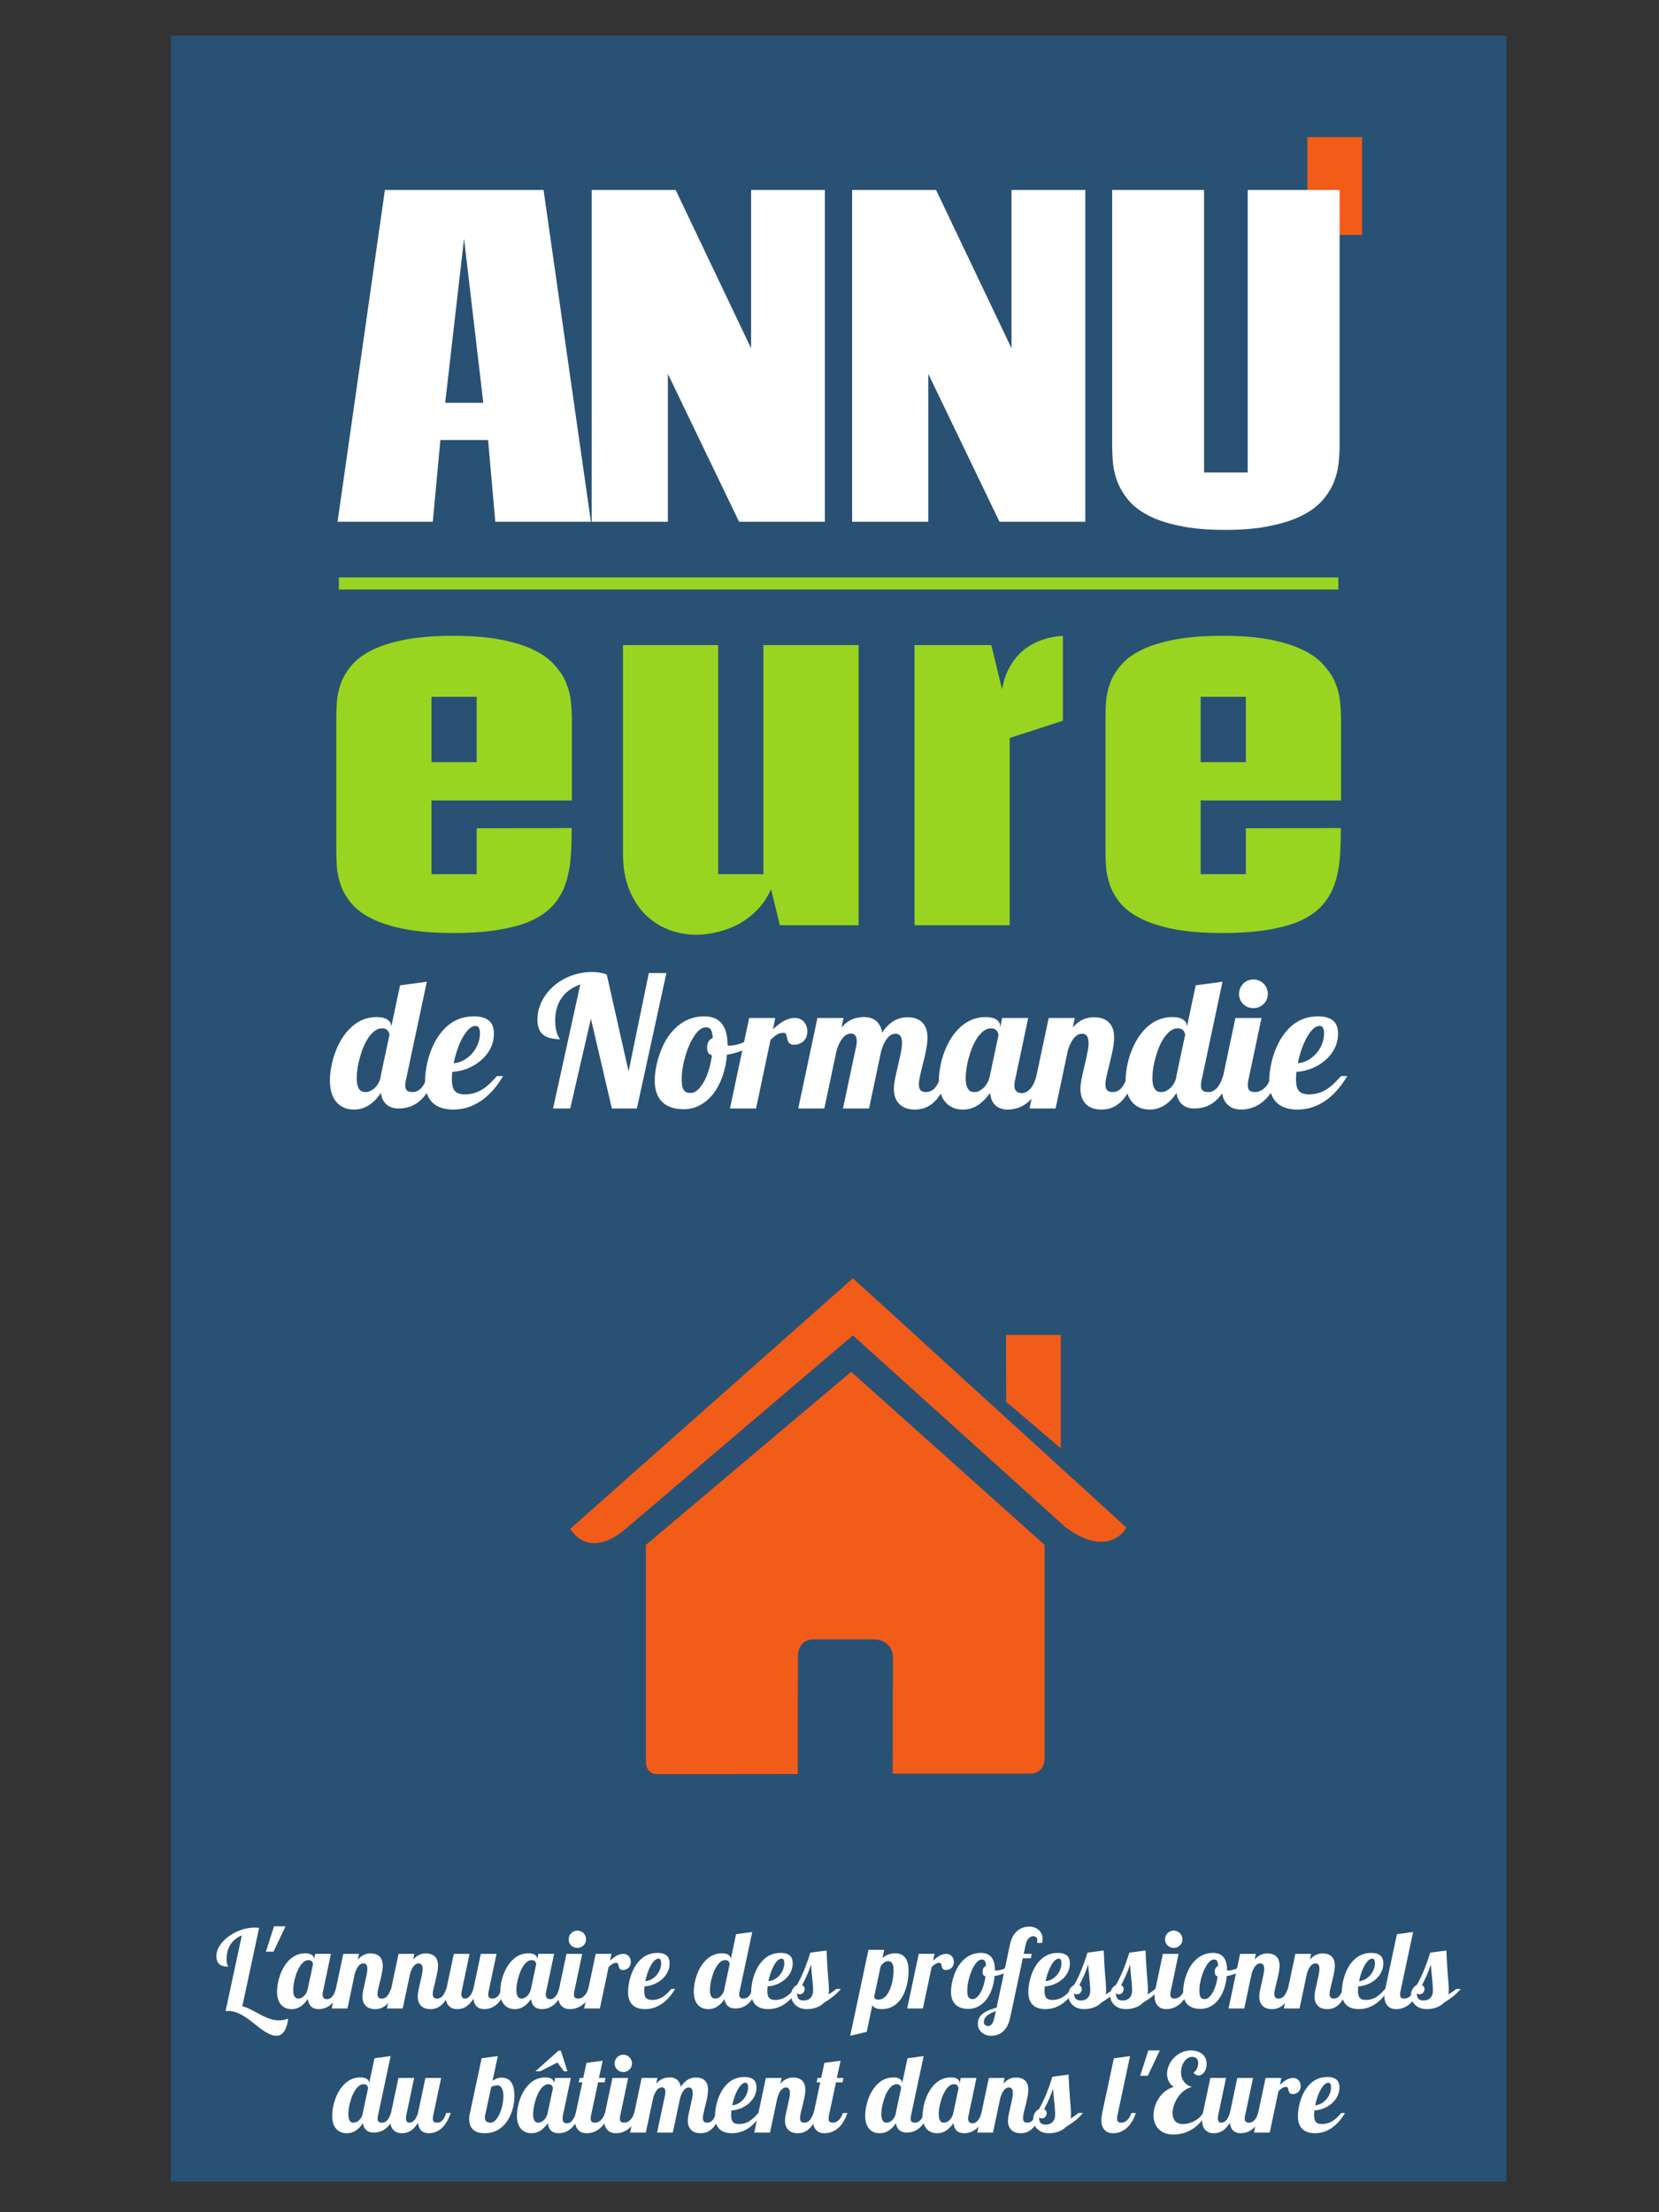 <?xml version="1.0" encoding="UTF-8" standalone="no"?>
<!-- Created with Inkscape (http://www.inkscape.org/) -->

<svg
   xmlns:dc="http://purl.org/dc/elements/1.1/"
   xmlns:cc="http://creativecommons.org/ns#"
   xmlns:rdf="http://www.w3.org/1999/02/22-rdf-syntax-ns#"
   xmlns:svg="http://www.w3.org/2000/svg"
   xmlns="http://www.w3.org/2000/svg"
   xmlns:sodipodi="http://sodipodi.sourceforge.net/DTD/sodipodi-0.dtd"
   xmlns:inkscape="http://www.inkscape.org/namespaces/inkscape"
   width="150mm"
   height="200mm"
   viewBox="0 0 531.496 708.662"
   id="svg5194"
   version="1.1"
   inkscape:version="0.92.2 (5c3e80d, 2017-08-06)"
   sodipodi:docname="logo-annueure-rectangle-vertical-baseline-bat-orange-vector.svg"
   inkscape:export-filename="C:\xampp\htdocs\Brachet\soutenance\images-recherche\logos\logo-annu-eure-decoupe.png"
   inkscape:export-xdpi="96"
   inkscape:export-ydpi="96">
  <rect x="0" y="0" width="531.496" height="708.662" fill="#333333" stroke="none"/>
  <defs
     id="defs5196">
    <clipPath
       clipPathUnits="userSpaceOnUse"
       id="clipPath320">
      <path
         d="M 6.827,6.827 H 332.811 V 454.701 H 6.827 Z"
         id="path322"
         inkscape:connector-curvature="0" />
    </clipPath>
  </defs>
  <sodipodi:namedview
     id="base"
     pagecolor="#ffffff"
     bordercolor="#666666"
     borderopacity="1.0"
     inkscape:pageopacity="0.0"
     inkscape:pageshadow="2"
     inkscape:zoom="0.91067961"
     inkscape:cx="529.20031"
     inkscape:cy="382.18403"
     inkscape:document-units="px"
     inkscape:current-layer="layer2"
     showgrid="false"
     fit-margin-top="0"
     fit-margin-left="0"
     fit-margin-right="0"
     fit-margin-bottom="0"
     inkscape:window-width="1920"
     inkscape:window-height="1017"
     inkscape:window-x="-8"
     inkscape:window-y="-8"
     inkscape:window-maximized="1" />
  <g
     inkscape:label="Calque 1"
     inkscape:groupmode="layer"
     id="layer1"
     transform="translate(-306.803,-331.185)" />
  <g
     inkscape:groupmode="layer"
     id="layer2"
     inkscape:label="logo"
     transform="translate(0,208.652)">
    <path
       d="m 54.691,490.194 h 427.938 V -197.238 H 54.691 Z"
       style="fill:#295173;fill-opacity:1;fill-rule:nonzero;stroke:none;stroke-width:1.085"
       id="path290-8-2"
       inkscape:connector-curvature="0" />
    <g
       id="g300-8-8-5"
       transform="matrix(8.667,0,0,-8.667,418.856,-147.378)">
      <path
         d="M 0,0 V 1.999 H 2.02 V -1.614 H 1.009 V 0 Z"
         style="fill:#f25c19;fill-opacity:1;fill-rule:nonzero;stroke:none"
         id="path302-2-4-9"
         inkscape:connector-curvature="0" />
    </g>
    <path
       inkscape:connector-curvature="0"
       id="path1015"
       style="font-style:normal;font-variant:normal;font-weight:bold;font-stretch:normal;font-size:128.682px;line-height:0;font-family:'Coda Caption';-inkscape-font-specification:'Coda Caption Bold';font-variant-ligatures:normal;font-variant-caps:normal;font-variant-numeric:normal;font-feature-settings:normal;text-align:center;letter-spacing:-20.848px;word-spacing:0px;writing-mode:lr-tb;text-anchor:middle;fill:#ffffff;fill-opacity:1;stroke:none;stroke-width:3.217"
       d="m 141.085,-67.691 -2.429,26.188 H 108.144 L 123.311,-147.789 h 50.833 l 15.167,106.286 h -30.63 l -2.311,-26.188 z m 1.54,-11.928 h 12.205 l -6.162,-52.577 z" />
    <path
       inkscape:connector-curvature="0"
       id="path1017"
       style="font-style:normal;font-variant:normal;font-weight:bold;font-stretch:normal;font-size:128.682px;line-height:0;font-family:'Coda Caption';-inkscape-font-specification:'Coda Caption Bold';font-variant-ligatures:normal;font-variant-caps:normal;font-variant-numeric:normal;font-feature-settings:normal;text-align:center;letter-spacing:-20.848px;word-spacing:0px;writing-mode:lr-tb;text-anchor:middle;fill:#ffffff;fill-opacity:1;stroke:none;stroke-width:3.217"
       d="m 236.78,-41.503 -22.81,-47.379 v 47.379 H 189.561 V -147.789 h 26.898 l 24.172,50.711 v -50.711 h 23.639 v 106.286 z" />
    <path
       inkscape:connector-curvature="0"
       id="path1019"
       style="font-style:normal;font-variant:normal;font-weight:bold;font-stretch:normal;font-size:128.682px;line-height:0;font-family:'Coda Caption';-inkscape-font-specification:'Coda Caption Bold';font-variant-ligatures:normal;font-variant-caps:normal;font-variant-numeric:normal;font-feature-settings:normal;text-align:center;letter-spacing:-20.848px;word-spacing:0px;writing-mode:lr-tb;text-anchor:middle;fill:#ffffff;fill-opacity:1;stroke:none;stroke-width:3.217"
       d="M 320.211,-41.503 297.401,-88.881 v 47.379 H 272.992 V -147.789 h 26.898 l 24.172,50.711 v -50.711 h 23.639 v 106.286 z" />
    <path
       inkscape:connector-curvature="0"
       id="path1021"
       style="font-style:normal;font-variant:normal;font-weight:bold;font-stretch:normal;font-size:128.682px;line-height:0;font-family:'Coda Caption';-inkscape-font-specification:'Coda Caption Bold';font-variant-ligatures:normal;font-variant-caps:normal;font-variant-numeric:normal;font-feature-settings:normal;text-align:center;letter-spacing:-20.848px;word-spacing:0px;writing-mode:lr-tb;text-anchor:middle;fill:#ffffff;fill-opacity:1;stroke:none;stroke-width:3.217"
       d="m 385.749,-57.296 h 13.982 v -90.493 h 29.445 v 81.564 q 0,2.665 -0.296,5.731 -0.296,3.065 -1.481,6.131 -1.185,2.999 -3.555,5.797 -2.37,2.799 -6.458,4.931 -4.088,2.132 -10.19,3.398 -6.102,1.333 -14.812,1.333 -8.591,0 -14.634,-1.333 -6.043,-1.266 -10.072,-3.398 -3.969,-2.132 -6.28,-4.931 -2.251,-2.799 -3.436,-5.797 -1.126,-3.065 -1.422,-6.131 -0.237,-3.065 -0.237,-5.731 v -81.564 h 29.445 z" />
    <g
       aria-label="eure"
       transform="scale(0.943,1.061)"
       style="font-style:normal;font-variant:normal;font-weight:bold;font-stretch:normal;font-size:128.682px;line-height:1.25;font-family:sans-serif;-inkscape-font-specification:'sans-serif, Bold';font-variant-ligatures:normal;font-variant-caps:normal;font-variant-numeric:normal;font-feature-settings:normal;text-align:center;letter-spacing:0px;word-spacing:0px;writing-mode:lr-tb;text-anchor:middle;fill:#99d420;fill-opacity:1;stroke:none;stroke-width:3.217"
       id="text176-4-2-7">
      <path
         d="m 194.22,53.353 q 0,4.62 -0.325,8.784 -0.325,4.099 -1.627,7.678 -1.236,3.514 -3.839,6.312 -2.538,2.798 -7.027,4.815 -4.425,1.952 -11.127,2.993 -6.637,1.106 -16.202,1.106 -9.76,0 -16.527,-1.171 -6.702,-1.171 -11.127,-3.123 -4.425,-1.952 -6.897,-4.49 -2.473,-2.603 -3.644,-5.401 -1.171,-2.863 -1.432,-5.726 -0.195,-2.863 -0.195,-5.466 V 20.623 q 0,-2.603 0.195,-5.466 0.26,-2.863 1.432,-5.661 1.171,-2.798 3.644,-5.336 2.473,-2.603 6.897,-4.555 4.425,-1.952 11.127,-3.123 6.767,-1.171 16.527,-1.171 9.5,0 16.202,1.171 6.702,1.171 11.127,3.123 4.49,1.952 7.027,4.555 2.603,2.538 3.904,5.336 1.301,2.798 1.627,5.726 0.325,2.863 0.325,5.401 v 24.401 h -47.695 v 22.254 h 15.356 V 53.418 Z M 146.589,33.442 h 15.356 V 13.726 h -15.356 z"
         style="font-style:normal;font-variant:normal;font-weight:bold;font-stretch:normal;font-size:133.261px;line-height:0;font-family:'Coda Caption';-inkscape-font-specification:'Coda Caption Bold';font-variant-ligatures:normal;font-variant-caps:normal;font-variant-numeric:normal;font-feature-settings:normal;text-align:center;letter-spacing:0px;writing-mode:lr-tb;text-anchor:middle;fill:#99d420;fill-opacity:1;stroke-width:3.217"
         id="path1006" />
      <path
         d="M 291.693,-1.891 V 82.699 H 264.95 l -2.993,-10.866 q -1.692,3.384 -4.425,5.986 -2.733,2.538 -6.116,4.295 -3.384,1.692 -7.223,2.538 -3.839,0.911 -7.808,0.911 -4.62,0 -9.11,-1.497 -4.425,-1.497 -7.938,-4.49 -3.449,-3.058 -5.596,-7.678 -2.082,-4.62 -2.082,-10.801 V -1.891 h 32.339 V 67.277 h 15.356 V -1.891 Z"
         style="font-style:normal;font-variant:normal;font-weight:bold;font-stretch:normal;font-size:133.261px;line-height:0;font-family:'Coda Caption';-inkscape-font-specification:'Coda Caption Bold';font-variant-ligatures:normal;font-variant-caps:normal;font-variant-numeric:normal;font-feature-settings:normal;text-align:center;letter-spacing:0px;writing-mode:lr-tb;text-anchor:middle;fill:#99d420;fill-opacity:1;stroke-width:3.217"
         id="path1008" />
      <path
         d="M 310.693,82.699 V -1.891 h 26.093 l 3.644,13.339 q 0.651,-3.253 2.017,-5.726 1.366,-2.473 3.123,-4.229 1.822,-1.822 3.904,-2.993 2.082,-1.171 4.164,-1.822 2.082,-0.716 4.034,-0.976 1.952,-0.325 3.449,-0.39 v 25.637 l -18.089,5.206 v 56.545 z"
         style="font-style:normal;font-variant:normal;font-weight:bold;font-stretch:normal;font-size:133.261px;line-height:0;font-family:'Coda Caption';-inkscape-font-specification:'Coda Caption Bold';font-variant-ligatures:normal;font-variant-caps:normal;font-variant-numeric:normal;font-feature-settings:normal;text-align:center;letter-spacing:0px;writing-mode:lr-tb;text-anchor:middle;fill:#99d420;fill-opacity:1;stroke-width:3.217"
         id="path1010" />
      <path
         d="m 455.536,53.353 q 0,4.62 -0.325,8.784 -0.325,4.099 -1.627,7.678 -1.236,3.514 -3.839,6.312 -2.538,2.798 -7.027,4.815 -4.425,1.952 -11.127,2.993 -6.637,1.106 -16.202,1.106 -9.76,0 -16.527,-1.171 -6.702,-1.171 -11.127,-3.123 -4.425,-1.952 -6.897,-4.49 -2.473,-2.603 -3.644,-5.401 -1.171,-2.863 -1.432,-5.726 -0.195,-2.863 -0.195,-5.466 V 20.623 q 0,-2.603 0.195,-5.466 0.26,-2.863 1.432,-5.661 1.171,-2.798 3.644,-5.336 2.473,-2.603 6.897,-4.555 4.425,-1.952 11.127,-3.123 6.767,-1.171 16.527,-1.171 9.5,0 16.202,1.171 6.702,1.171 11.127,3.123 4.49,1.952 7.027,4.555 2.603,2.538 3.904,5.336 1.301,2.798 1.627,5.726 0.325,2.863 0.325,5.401 V 45.024 H 407.906 V 67.277 H 423.262 V 53.418 Z M 407.906,33.442 H 423.262 V 13.726 h -15.356 z"
         style="font-style:normal;font-variant:normal;font-weight:bold;font-stretch:normal;font-size:133.261px;line-height:0;font-family:'Coda Caption';-inkscape-font-specification:'Coda Caption Bold';font-variant-ligatures:normal;font-variant-caps:normal;font-variant-numeric:normal;font-feature-settings:normal;text-align:center;letter-spacing:0px;writing-mode:lr-tb;text-anchor:middle;fill:#99d420;fill-opacity:1;stroke-width:3.217"
         id="path1012" />
    </g>
    <path
       style="color:#000000;font-style:normal;font-variant:normal;font-weight:normal;font-stretch:normal;font-size:medium;line-height:normal;font-family:sans-serif;font-variant-ligatures:normal;font-variant-position:normal;font-variant-caps:normal;font-variant-numeric:normal;font-variant-alternates:normal;font-feature-settings:normal;text-indent:0;text-align:start;text-decoration:none;text-decoration-line:none;text-decoration-style:solid;text-decoration-color:#000000;letter-spacing:normal;word-spacing:normal;text-transform:none;writing-mode:lr-tb;direction:ltr;text-orientation:mixed;dominant-baseline:auto;baseline-shift:baseline;text-anchor:start;white-space:normal;shape-padding:0;clip-rule:nonzero;display:inline;overflow:visible;visibility:visible;opacity:1;isolation:auto;mix-blend-mode:normal;color-interpolation:sRGB;color-interpolation-filters:linearRGB;solid-color:#000000;solid-opacity:1;vector-effect:none;fill:#99d420;fill-opacity:1;fill-rule:nonzero;stroke:none;stroke-width:3.88;stroke-linecap:butt;stroke-linejoin:miter;stroke-miterlimit:4;stroke-dasharray:none;stroke-dashoffset:0;stroke-opacity:1;color-rendering:auto;image-rendering:auto;shape-rendering:auto;text-rendering:auto;enable-background:accumulate"
       d="m 108.557,-23.685 v 3.881 h 320.207 v -3.881 z"
       id="path101-9-1"
       inkscape:connector-curvature="0" />
    <g
       aria-label="de Normandie"
       style="font-style:normal;font-weight:normal;font-size:47.033px;line-height:1.25;font-family:sans-serif;letter-spacing:0px;word-spacing:0px;fill:#ffffff;fill-opacity:1;stroke:none;stroke-width:1.176"
       id="text4599-2-1">
      <path
         d="m 113.431,146.787 q -3.314,0 -5.353,-2.068 -2.379,-2.436 -2.379,-7.251 0,-2.039 0.425,-4.305 0.397,-2.266 1.19,-4.475 1.813,-4.985 4.957,-8.044 3.625,-3.484 8.356,-3.484 2.351,0 3.512,0.821 1.19,0.793 1.19,2.124 v 0.227 l 2.832,-13.341 8.582,-1.161 -6.656,31.326 q -0.255,0.85 -0.255,1.869 0,1.19 0.566,1.671 0.566,0.482 1.813,0.482 1.614,0 2.889,-1.445 1.076,-1.275 1.813,-3.682 h 2.436 q -1.53,4.362 -3.767,6.883 -1.898,2.096 -4.22,2.917 -1.671,0.595 -3.654,0.595 -2.408,0 -3.88,-1.275 -1.473,-1.275 -1.813,-3.71 -1.558,2.351 -3.371,3.625 -2.351,1.699 -5.212,1.699 z m 3.767,-5.608 q 0.623,0 1.331,-0.312 0.736,-0.312 1.388,-0.878 1.53,-1.388 2.039,-3.625 v -0.312 l 2.832,-13.284 q -0.198,-0.793 -0.566,-1.275 -0.595,-0.736 -1.813,-0.736 -1.161,0 -2.266,0.765 -1.076,0.765 -2.039,2.124 -1.699,2.464 -2.804,6.43 -0.51,1.756 -0.765,3.484 -0.255,1.699 -0.255,3.087 0,2.889 1.076,3.909 0.368,0.397 0.821,0.51 0.453,0.113 1.02,0.113 z"
         style="font-style:normal;font-variant:normal;font-weight:normal;font-stretch:normal;font-size:58.008px;font-family:Pattaya;-inkscape-font-specification:Pattaya;fill:#ffffff;fill-opacity:1;stroke-width:1.176"
         id="path983" />
      <path
         d="m 145.238,146.787 q -4.277,0 -6.599,-2.153 -2.464,-2.294 -2.464,-7.053 0,-1.784 0.368,-3.965 0.34,-2.181 1.048,-4.362 0.793,-2.436 2.011,-4.617 1.246,-2.181 2.889,-3.852 3.795,-3.852 9.347,-3.852 3.541,0 5.155,1.699 1.246,1.331 1.246,3.852 0,2.464 -1.076,4.645 -1.076,2.153 -2.974,3.824 -1.898,1.643 -4.305,2.634 -2.408,0.963 -4.985,1.133 -0.142,1.473 -0.142,2.323 0,2.832 1.076,3.909 0.935,0.963 3.116,0.963 3.144,0 5.75,-1.699 1.105,-0.708 2.124,-1.671 1.02,-0.991 2.379,-2.493 h 1.983 q -2.747,4.645 -6.316,7.393 -4.39,3.342 -9.63,3.342 z m 0.113,-14.842 q 1.614,-0.113 3.144,-0.935 1.53,-0.821 2.719,-2.153 1.19,-1.36 1.869,-3.031 0.68,-1.699 0.68,-3.456 0,-1.161 -0.34,-1.756 -0.312,-0.623 -1.105,-0.623 -1.048,0 -2.124,1.02 -1.048,1.02 -2.039,2.804 -0.906,1.671 -1.643,3.795 -0.736,2.124 -1.161,4.334 z"
         style="font-style:normal;font-variant:normal;font-weight:normal;font-stretch:normal;font-size:58.008px;font-family:Pattaya;-inkscape-font-specification:Pattaya;fill:#ffffff;fill-opacity:1;stroke-width:1.176"
         id="path985" />
      <path
         d="m 185.912,106.709 q -3.994,1.416 -6.033,4.39 -2.011,2.946 -2.011,7.223 0,1.869 0.397,3.427 0.425,1.53 1.161,2.493 -3.739,0 -5.495,-1.501 -1.756,-1.53 -1.756,-4.787 0,-4.022 2.436,-7.619 2.323,-3.427 6.316,-5.523 4.107,-2.096 8.865,-2.096 1.331,0 2.323,0.198 1.02,0.17 2.266,0.595 l 6.996,31.043 6.486,-31.496 h 5.636 l -9.46,43.392 h -8.016 l -6.713,-28.777 -6.628,28.777 h -5.495 z"
         style="font-style:normal;font-variant:normal;font-weight:normal;font-stretch:normal;font-size:58.008px;font-family:Pattaya;-inkscape-font-specification:Pattaya;fill:#ffffff;fill-opacity:1;stroke-width:1.176"
         id="path987" />
      <path
         d="m 219.051,146.674 q -4.305,0 -6.656,-2.096 -2.634,-2.323 -2.634,-7.053 0,-1.784 0.368,-3.937 0.368,-2.181 1.133,-4.39 1.756,-5.268 5.013,-8.412 3.937,-3.852 9.375,-3.852 7.449,0 7.449,9.262 v 0.057 q 0.17,0.057 0.283,0.057 h 0.34 q 1.926,0 4.56,-1.076 2.323,-0.963 4.39,-2.408 l 0.51,1.586 q -1.699,1.784 -4.39,3.031 -2.662,1.246 -5.891,1.784 -0.34,3.937 -1.53,7.194 -1.19,3.229 -3.059,5.552 -1.841,2.266 -4.22,3.484 -2.379,1.218 -5.042,1.218 z m 2.323,-5.212 q 1.02,0 2.068,-0.906 1.076,-0.935 2.011,-2.577 0.935,-1.643 1.614,-3.852 0.68,-2.209 1.02,-4.73 -0.85,-0.227 -1.218,-0.85 -0.34,-0.623 -0.34,-1.586 0,-1.19 0.482,-1.983 0.482,-0.793 1.331,-1.161 -0.113,-1.841 -0.595,-2.634 -0.255,-0.397 -0.651,-0.566 -0.368,-0.17 -0.963,-0.17 -1.954,0 -3.824,2.946 -1.728,2.662 -2.832,6.571 -1.076,3.824 -1.076,6.798 0,1.445 0.142,2.351 0.17,0.906 0.538,1.416 0.34,0.51 0.878,0.736 0.538,0.198 1.416,0.198 z"
         style="font-style:normal;font-variant:normal;font-weight:normal;font-stretch:normal;font-size:58.008px;font-family:Pattaya;-inkscape-font-specification:Pattaya;fill:#ffffff;fill-opacity:1;stroke-width:1.176"
         id="path989" />
      <path
         d="m 240.011,117.443 h 8.356 l -0.736,3.597 q 1.983,-1.756 3.229,-2.493 1.926,-1.105 3.767,-1.105 1.869,0 3.002,1.331 0.51,0.595 0.765,1.388 0.255,0.765 0.255,1.643 0,0.793 -0.255,1.53 -0.255,0.736 -0.765,1.331 -0.566,0.623 -1.388,0.991 -0.793,0.368 -1.784,0.368 -0.765,0 -1.218,-0.255 -0.453,-0.255 -0.708,-0.736 -0.227,-0.482 -0.312,-0.935 -0.255,-1.218 -0.51,-1.614 -0.198,-0.283 -0.623,-0.283 -1.218,0 -2.068,0.51 -0.85,0.51 -2.153,1.699 l -4.645,22.036 h -8.356 z"
         style="font-style:normal;font-variant:normal;font-weight:normal;font-stretch:normal;font-size:58.008px;font-family:Pattaya;-inkscape-font-specification:Pattaya;fill:#ffffff;fill-opacity:1;stroke-width:1.176"
         id="path991" />
      <path
         d="m 293.203,146.787 q -3.597,0 -5.325,-2.039 -1.501,-1.756 -1.501,-4.504 0,-1.303 0.312,-3.031 0.34,-1.728 0.991,-4.447 0.651,-2.776 0.963,-4.419 0.34,-1.671 0.34,-2.889 0,-2.974 -2.096,-2.974 -1.473,0 -2.719,1.558 -1.048,1.331 -1.813,3.795 l -3.937,18.609 h -8.356 l 4.249,-20.025 q 0.17,-0.68 0.17,-1.445 0,-1.161 -0.368,-1.784 -0.482,-0.765 -1.388,-0.765 -1.643,0 -2.861,1.586 -1.076,1.36 -1.841,3.824 l -3.937,18.609 h -8.356 l 6.146,-29.004 h 8.356 l -0.623,3.002 q 1.699,-1.898 3.71,-2.691 1.586,-0.595 3.371,-0.595 2.436,0 3.88,1.133 1.614,1.275 2.068,3.852 1.869,-2.889 4.305,-4.079 1.728,-0.85 3.767,-0.85 2.917,0 4.617,1.53 1.813,1.671 1.813,5.013 0,1.898 -0.708,5.24 -0.283,1.388 -0.68,2.804 -0.708,2.719 -1.161,5.013 -0.227,1.19 -0.227,1.926 0,1.161 0.51,1.813 0.538,0.623 1.813,0.623 1.728,0 2.917,-1.416 0.906,-1.076 1.954,-3.71 h 2.436 q -2.153,6.373 -5.438,8.922 -2.323,1.813 -5.353,1.813 z"
         style="font-style:normal;font-variant:normal;font-weight:normal;font-stretch:normal;font-size:58.008px;font-family:Pattaya;-inkscape-font-specification:Pattaya;fill:#ffffff;fill-opacity:1;stroke-width:1.176"
         id="path993" />
      <path
         d="m 308.527,146.787 q -3.314,0 -5.353,-2.068 -2.379,-2.436 -2.379,-7.251 0,-2.039 0.425,-4.305 0.397,-2.266 1.19,-4.475 1.813,-4.985 4.957,-8.044 3.625,-3.484 8.356,-3.484 2.351,0 3.512,0.821 1.19,0.793 1.19,2.124 v 0.425 l 0.623,-3.087 h 8.356 l -4.164,19.714 q -0.255,0.85 -0.255,1.869 0,2.493 2.379,2.493 1.586,0 2.889,-1.614 1.105,-1.36 1.813,-3.852 h 2.436 q -1.558,4.419 -3.767,6.996 -1.869,2.124 -4.22,3.059 -1.728,0.68 -3.654,0.68 -2.464,0 -3.937,-1.331 -1.445,-1.36 -1.756,-3.994 -1.643,2.323 -3.456,3.625 -2.323,1.699 -5.183,1.699 z m 3.767,-5.608 q 0.651,0 1.36,-0.34 0.736,-0.34 1.416,-0.963 1.529,-1.473 2.039,-3.824 l 2.776,-13.086 q 0,-0.283 -0.142,-0.651 -0.113,-0.397 -0.34,-0.736 -0.68,-0.821 -1.898,-0.821 -1.161,0 -2.266,0.765 -1.076,0.765 -2.039,2.124 -1.699,2.464 -2.804,6.43 -0.51,1.756 -0.765,3.484 -0.255,1.699 -0.255,3.087 0,2.889 1.076,3.909 0.368,0.397 0.821,0.51 0.453,0.113 1.02,0.113 z"
         style="font-style:normal;font-variant:normal;font-weight:normal;font-stretch:normal;font-size:58.008px;font-family:Pattaya;-inkscape-font-specification:Pattaya;fill:#ffffff;fill-opacity:1;stroke-width:1.176"
         id="path995" />
      <path
         d="m 352.967,146.787 q -3.597,0 -5.325,-2.039 -1.501,-1.756 -1.501,-4.504 0,-1.303 0.312,-3.031 0.34,-1.728 0.991,-4.447 0.651,-2.776 0.963,-4.419 0.34,-1.671 0.34,-2.889 0,-2.974 -2.096,-2.974 -1.473,0 -2.719,1.558 -1.048,1.331 -1.813,3.795 l -3.937,18.609 h -8.356 l 6.146,-29.004 h 8.356 l -0.623,3.002 q 1.699,-1.898 3.654,-2.662 1.445,-0.566 3.116,-0.566 2.946,0 4.645,1.53 1.813,1.671 1.813,5.013 0,2.011 -0.736,5.24 -0.198,0.935 -0.651,2.804 -0.821,3.144 -1.19,5.013 -0.227,1.19 -0.227,1.926 0,1.161 0.51,1.813 0.538,0.623 1.813,0.623 1.728,0 2.917,-1.416 0.906,-1.076 1.954,-3.71 h 2.436 q -2.153,6.373 -5.438,8.922 -2.323,1.813 -5.353,1.813 z"
         style="font-style:normal;font-variant:normal;font-weight:normal;font-stretch:normal;font-size:58.008px;font-family:Pattaya;-inkscape-font-specification:Pattaya;fill:#ffffff;fill-opacity:1;stroke-width:1.176"
         id="path997" />
      <path
         d="m 368.347,146.787 q -3.314,0 -5.353,-2.068 -2.379,-2.436 -2.379,-7.251 0,-2.039 0.425,-4.305 0.397,-2.266 1.19,-4.475 1.813,-4.985 4.957,-8.044 3.625,-3.484 8.356,-3.484 2.351,0 3.512,0.821 1.19,0.793 1.19,2.124 v 0.227 l 2.832,-13.341 8.582,-1.161 -6.656,31.326 q -0.255,0.85 -0.255,1.869 0,1.19 0.566,1.671 0.566,0.482 1.813,0.482 1.614,0 2.889,-1.445 1.076,-1.275 1.813,-3.682 h 2.436 q -1.529,4.362 -3.767,6.883 -1.898,2.096 -4.22,2.917 -1.671,0.595 -3.654,0.595 -2.408,0 -3.88,-1.275 -1.473,-1.275 -1.813,-3.71 -1.558,2.351 -3.371,3.625 -2.351,1.699 -5.212,1.699 z m 3.767,-5.608 q 0.623,0 1.331,-0.312 0.736,-0.312 1.388,-0.878 1.53,-1.388 2.039,-3.625 v -0.312 l 2.832,-13.284 q -0.198,-0.793 -0.566,-1.275 -0.595,-0.736 -1.813,-0.736 -1.161,0 -2.266,0.765 -1.076,0.765 -2.039,2.124 -1.699,2.464 -2.804,6.43 -0.51,1.756 -0.765,3.484 -0.255,1.699 -0.255,3.087 0,2.889 1.076,3.909 0.368,0.397 0.821,0.51 0.453,0.113 1.02,0.113 z"
         style="font-style:normal;font-variant:normal;font-weight:normal;font-stretch:normal;font-size:58.008px;font-family:Pattaya;-inkscape-font-specification:Pattaya;fill:#ffffff;fill-opacity:1;stroke-width:1.176"
         id="path999" />
      <path
         d="m 401.543,114.299 q -0.935,0 -1.784,-0.34 -0.85,-0.368 -1.473,-0.991 -0.623,-0.595 -0.991,-1.445 -0.34,-0.85 -0.34,-1.784 0,-0.935 0.34,-1.784 0.368,-0.85 0.991,-1.501 0.623,-0.651 1.473,-0.991 0.85,-0.368 1.784,-0.368 0.935,0 1.784,0.368 0.85,0.34 1.501,0.991 0.651,0.651 0.991,1.501 0.368,0.85 0.368,1.784 0,0.935 -0.368,1.784 -0.34,0.85 -0.991,1.445 -0.651,0.623 -1.501,0.991 -0.85,0.34 -1.784,0.34 z m -3.937,32.488 q -2.776,0 -4.39,-1.643 -1.813,-1.813 -1.813,-5.297 0,-1.643 0.453,-3.795 l 3.937,-18.609 h 8.356 l -4.164,19.714 q -0.227,0.736 -0.227,1.869 0,1.19 0.538,1.671 0.566,0.482 1.813,0.482 0.85,0 1.643,-0.368 0.821,-0.397 1.501,-1.076 1.388,-1.388 2.096,-3.682 h 2.436 q -1.558,4.39 -3.909,6.996 -1.983,2.124 -4.475,3.059 -1.813,0.68 -3.795,0.68 z"
         style="font-style:normal;font-variant:normal;font-weight:normal;font-stretch:normal;font-size:58.008px;font-family:Pattaya;-inkscape-font-specification:Pattaya;fill:#ffffff;fill-opacity:1;stroke-width:1.176"
         id="path1001" />
      <path
         d="m 415.677,146.787 q -4.277,0 -6.6,-2.153 -2.464,-2.294 -2.464,-7.053 0,-1.784 0.368,-3.965 0.34,-2.181 1.048,-4.362 0.793,-2.436 2.011,-4.617 1.246,-2.181 2.889,-3.852 3.795,-3.852 9.347,-3.852 3.541,0 5.155,1.699 1.246,1.331 1.246,3.852 0,2.464 -1.076,4.645 -1.076,2.153 -2.974,3.824 -1.898,1.643 -4.305,2.634 -2.408,0.963 -4.985,1.133 -0.142,1.473 -0.142,2.323 0,2.832 1.076,3.909 0.935,0.963 3.116,0.963 3.144,0 5.75,-1.699 1.105,-0.708 2.124,-1.671 1.02,-0.991 2.379,-2.493 h 1.983 q -2.747,4.645 -6.316,7.393 -4.39,3.342 -9.63,3.342 z m 0.113,-14.842 q 1.614,-0.113 3.144,-0.935 1.529,-0.821 2.719,-2.153 1.19,-1.36 1.869,-3.031 0.68,-1.699 0.68,-3.456 0,-1.161 -0.34,-1.756 -0.312,-0.623 -1.105,-0.623 -1.048,0 -2.124,1.02 -1.048,1.02 -2.039,2.804 -0.906,1.671 -1.643,3.795 -0.736,2.124 -1.161,4.334 z"
         style="font-style:normal;font-variant:normal;font-weight:normal;font-stretch:normal;font-size:58.008px;font-family:Pattaya;-inkscape-font-specification:Pattaya;fill:#ffffff;fill-opacity:1;stroke-width:1.176"
         id="path1003" />
    </g>
    <g
       aria-label="L'annuaire des professionnels"
       style="font-style:normal;font-variant:normal;font-weight:normal;font-stretch:normal;font-size:35px;line-height:1.25;font-family:Cookie;-inkscape-font-specification:'Cookie, Normal';font-variant-ligatures:normal;font-variant-caps:normal;font-variant-numeric:normal;font-feature-settings:normal;text-align:center;letter-spacing:0px;word-spacing:0px;writing-mode:lr-tb;text-anchor:middle;fill:#ffffff;fill-opacity:1;stroke:none;stroke-width:0.937"
       id="text172-2-0-9">
      <path
         d="m 88.687,443.494 q -1.162,0 -2.341,-0.547 -1.179,-0.53 -2.546,-1.521 -1.248,-0.872 -2.478,-1.914 -2.888,-2.393 -5.281,-3.384 -1.384,-0.581 -2.974,-0.581 h -0.393 q -0.103,0 -0.41,0.034 l 5.212,-24.25 q -2.358,0.974 -3.623,2.905 -1.265,1.914 -1.265,4.717 0,1.077 0.239,1.76 0.068,0.222 0.171,0.393 0.068,0.12 0.068,0.239 -1.897,0 -2.769,-0.769 -0.974,-0.82 -0.974,-2.632 0,-1.145 0.496,-2.256 0.496,-1.128 1.401,-2.17 0.872,-1.008 2.051,-1.863 1.196,-0.872 2.563,-1.504 2.905,-1.316 5.776,-1.316 0.632,0 1.401,0.085 l -5.383,25.122 q 0.837,0.188 1.692,0.564 0.872,0.376 1.982,0.974 l 1.914,1.025 q 2.222,1.213 4.016,1.675 1.025,0.273 2.153,0.273 1.589,0 2.939,-0.564 -0.308,2.563 -1.248,4.016 -0.461,0.718 -1.077,1.094 -0.598,0.393 -1.316,0.393 z"
         style="font-style:normal;font-variant:normal;font-weight:normal;font-stretch:normal;font-size:35px;line-height:32.705px;font-family:Pattaya;-inkscape-font-specification:Pattaya;font-variant-ligatures:normal;font-variant-caps:normal;font-variant-numeric:normal;font-feature-settings:normal;text-align:center;writing-mode:lr-tb;text-anchor:middle;fill:#ffffff;fill-opacity:1;stroke-width:0.937"
         id="path928" />
      <path
         d="m 87.799,408.426 h 3.674 l -3.845,8.118 H 85.184 Z"
         style="font-style:normal;font-variant:normal;font-weight:normal;font-stretch:normal;font-size:35px;line-height:32.705px;font-family:Pattaya;-inkscape-font-specification:Pattaya;font-variant-ligatures:normal;font-variant-caps:normal;font-variant-numeric:normal;font-feature-settings:normal;text-align:center;writing-mode:lr-tb;text-anchor:middle;fill:#ffffff;fill-opacity:1;stroke-width:0.937"
         id="path930" />
      <path
         d="m 93.421,434.95 q -2,0 -3.23,-1.248 -1.436,-1.47 -1.436,-4.375 0,-1.23 0.256,-2.598 0.239,-1.367 0.718,-2.7 1.094,-3.008 2.991,-4.854 2.188,-2.102 5.042,-2.102 1.418,0 2.119,0.496 0.718,0.479 0.718,1.282 v 0.256 l 0.376,-1.863 h 5.042 l -2.512,11.895 q -0.154,0.513 -0.154,1.128 0,1.504 1.436,1.504 0.957,0 1.743,-0.974 0.667,-0.82 1.094,-2.324 h 1.47 q -0.94,2.666 -2.273,4.221 -1.128,1.282 -2.546,1.846 -1.042,0.41 -2.205,0.41 -1.487,0 -2.375,-0.803 -0.872,-0.82 -1.06,-2.41 -0.991,1.401 -2.085,2.188 -1.401,1.025 -3.127,1.025 z m 2.273,-3.384 q 0.393,0 0.82,-0.205 0.444,-0.205 0.854,-0.581 0.923,-0.889 1.23,-2.307 l 1.675,-7.896 q 0,-0.171 -0.085,-0.393 -0.068,-0.239 -0.205,-0.444 -0.41,-0.496 -1.145,-0.496 -0.701,0 -1.367,0.461 -0.649,0.461 -1.23,1.282 -1.025,1.487 -1.692,3.879 -0.308,1.06 -0.461,2.102 -0.154,1.025 -0.154,1.863 0,1.743 0.649,2.358 0.222,0.239 0.496,0.308 0.273,0.068 0.615,0.068 z"
         style="font-style:normal;font-variant:normal;font-weight:normal;font-stretch:normal;font-size:35px;line-height:32.705px;font-family:Pattaya;-inkscape-font-specification:Pattaya;font-variant-ligatures:normal;font-variant-caps:normal;font-variant-numeric:normal;font-feature-settings:normal;text-align:center;writing-mode:lr-tb;text-anchor:middle;fill:#ffffff;fill-opacity:1;stroke-width:0.937"
         id="path932" />
      <path
         d="m 120.235,434.95 q -2.17,0 -3.213,-1.23 -0.906,-1.06 -0.906,-2.717 0,-0.786 0.188,-1.829 0.205,-1.042 0.598,-2.683 0.393,-1.675 0.581,-2.666 0.205,-1.008 0.205,-1.743 0,-1.794 -1.265,-1.794 -0.889,0 -1.641,0.94 -0.632,0.803 -1.094,2.29 l -2.375,11.228 h -5.042 l 3.708,-17.5 h 5.042 l -0.376,1.812 q 1.025,-1.145 2.205,-1.606 0.872,-0.342 1.88,-0.342 1.777,0 2.803,0.923 1.094,1.008 1.094,3.025 0,1.213 -0.444,3.162 -0.12,0.564 -0.393,1.692 -0.496,1.897 -0.718,3.025 -0.137,0.718 -0.137,1.162 0,0.701 0.308,1.094 0.325,0.376 1.094,0.376 1.042,0 1.76,-0.855 0.547,-0.649 1.179,-2.239 h 1.47 q -1.299,3.845 -3.281,5.383 -1.401,1.094 -3.23,1.094 z"
         style="font-style:normal;font-variant:normal;font-weight:normal;font-stretch:normal;font-size:35px;line-height:32.705px;font-family:Pattaya;-inkscape-font-specification:Pattaya;font-variant-ligatures:normal;font-variant-caps:normal;font-variant-numeric:normal;font-feature-settings:normal;text-align:center;writing-mode:lr-tb;text-anchor:middle;fill:#ffffff;fill-opacity:1;stroke-width:0.937"
         id="path934" />
      <path
         d="m 137.94,434.95 q -2.17,0 -3.213,-1.23 -0.906,-1.06 -0.906,-2.717 0,-0.786 0.188,-1.829 0.205,-1.042 0.598,-2.683 0.393,-1.675 0.581,-2.666 0.205,-1.008 0.205,-1.743 0,-1.794 -1.265,-1.794 -0.889,0 -1.641,0.94 -0.632,0.803 -1.094,2.29 l -2.375,11.228 h -5.042 l 3.708,-17.5 h 5.042 l -0.376,1.812 q 1.025,-1.145 2.205,-1.606 0.872,-0.342 1.88,-0.342 1.777,0 2.803,0.923 1.094,1.008 1.094,3.025 0,1.213 -0.444,3.162 -0.12,0.564 -0.393,1.692 -0.496,1.897 -0.718,3.025 -0.137,0.718 -0.137,1.162 0,0.701 0.308,1.094 0.325,0.376 1.094,0.376 1.042,0 1.76,-0.855 0.547,-0.649 1.179,-2.239 h 1.47 q -1.299,3.845 -3.281,5.383 -1.401,1.094 -3.23,1.094 z"
         style="font-style:normal;font-variant:normal;font-weight:normal;font-stretch:normal;font-size:35px;line-height:32.705px;font-family:Pattaya;-inkscape-font-specification:Pattaya;font-variant-ligatures:normal;font-variant-caps:normal;font-variant-numeric:normal;font-feature-settings:normal;text-align:center;writing-mode:lr-tb;text-anchor:middle;fill:#ffffff;fill-opacity:1;stroke-width:0.937"
         id="path936" />
      <path
         d="m 146.485,434.95 q -1.675,0 -2.649,-0.991 -1.094,-1.094 -1.094,-3.196 0,-0.991 0.273,-2.29 l 2.375,-11.228 h 5.042 l -2.512,11.895 q -0.103,0.53 -0.103,0.991 0,1.436 1.042,1.436 0.957,0 1.726,-0.872 0.615,-0.735 1.077,-2.222 l 2.375,-11.228 h 5.042 l -2.512,11.895 q -0.154,0.513 -0.154,1.128 0,0.718 0.342,1.008 0.342,0.291 1.094,0.291 0.974,0 1.743,-0.872 0.684,-0.769 1.094,-2.222 h 1.47 q -0.94,2.666 -2.273,4.221 -1.128,1.282 -2.546,1.846 -1.042,0.41 -2.205,0.41 -1.504,0 -2.393,-0.837 -0.889,-0.837 -1.077,-2.478 -1.196,1.914 -2.7,2.734 -1.077,0.581 -2.478,0.581 z"
         style="font-style:normal;font-variant:normal;font-weight:normal;font-stretch:normal;font-size:35px;line-height:32.705px;font-family:Pattaya;-inkscape-font-specification:Pattaya;font-variant-ligatures:normal;font-variant-caps:normal;font-variant-numeric:normal;font-feature-settings:normal;text-align:center;writing-mode:lr-tb;text-anchor:middle;fill:#ffffff;fill-opacity:1;stroke-width:0.937"
         id="path938" />
      <path
         d="m 164.925,434.95 q -2,0 -3.23,-1.248 -1.436,-1.47 -1.436,-4.375 0,-1.23 0.256,-2.598 0.239,-1.367 0.718,-2.7 1.094,-3.008 2.991,-4.854 2.188,-2.102 5.042,-2.102 1.418,0 2.119,0.496 0.718,0.479 0.718,1.282 v 0.256 l 0.376,-1.863 h 5.042 l -2.512,11.895 q -0.154,0.513 -0.154,1.128 0,1.504 1.436,1.504 0.957,0 1.743,-0.974 0.667,-0.82 1.094,-2.324 h 1.47 q -0.94,2.666 -2.273,4.221 -1.128,1.282 -2.546,1.846 -1.042,0.41 -2.205,0.41 -1.487,0 -2.375,-0.803 -0.872,-0.82 -1.06,-2.41 -0.991,1.401 -2.085,2.188 -1.401,1.025 -3.127,1.025 z m 2.273,-3.384 q 0.393,0 0.82,-0.205 0.444,-0.205 0.854,-0.581 0.923,-0.889 1.23,-2.307 l 1.675,-7.896 q 0,-0.171 -0.086,-0.393 -0.068,-0.239 -0.205,-0.444 -0.41,-0.496 -1.145,-0.496 -0.701,0 -1.367,0.461 -0.649,0.461 -1.23,1.282 -1.025,1.487 -1.692,3.879 -0.308,1.06 -0.461,2.102 -0.154,1.025 -0.154,1.863 0,1.743 0.649,2.358 0.222,0.239 0.496,0.308 0.273,0.068 0.615,0.068 z"
         style="font-style:normal;font-variant:normal;font-weight:normal;font-stretch:normal;font-size:35px;line-height:32.705px;font-family:Pattaya;-inkscape-font-specification:Pattaya;font-variant-ligatures:normal;font-variant-caps:normal;font-variant-numeric:normal;font-feature-settings:normal;text-align:center;writing-mode:lr-tb;text-anchor:middle;fill:#ffffff;fill-opacity:1;stroke-width:0.937"
         id="path940" />
      <path
         d="m 184.954,415.347 q -0.564,0 -1.077,-0.205 -0.513,-0.222 -0.889,-0.598 -0.376,-0.359 -0.598,-0.872 -0.205,-0.513 -0.205,-1.077 0,-0.564 0.205,-1.077 0.222,-0.513 0.598,-0.906 0.376,-0.393 0.889,-0.598 0.513,-0.222 1.077,-0.222 0.564,0 1.077,0.222 0.513,0.205 0.906,0.598 0.393,0.393 0.598,0.906 0.222,0.513 0.222,1.077 0,0.564 -0.222,1.077 -0.205,0.513 -0.598,0.872 -0.393,0.376 -0.906,0.598 -0.513,0.205 -1.077,0.205 z m -2.375,19.602 q -1.675,0 -2.649,-0.991 -1.094,-1.094 -1.094,-3.196 0,-0.991 0.273,-2.29 l 2.375,-11.228 h 5.042 l -2.512,11.895 q -0.137,0.444 -0.137,1.128 0,0.718 0.325,1.008 0.342,0.291 1.094,0.291 0.513,0 0.991,-0.222 0.496,-0.239 0.906,-0.649 0.837,-0.837 1.265,-2.222 h 1.47 q -0.94,2.649 -2.358,4.221 -1.196,1.282 -2.7,1.846 -1.094,0.41 -2.29,0.41 z"
         style="font-style:normal;font-variant:normal;font-weight:normal;font-stretch:normal;font-size:35px;line-height:32.705px;font-family:Pattaya;-inkscape-font-specification:Pattaya;font-variant-ligatures:normal;font-variant-caps:normal;font-variant-numeric:normal;font-feature-settings:normal;text-align:center;writing-mode:lr-tb;text-anchor:middle;fill:#ffffff;fill-opacity:1;stroke-width:0.937"
         id="path942" />
      <path
         d="m 190.851,417.244 h 5.042 l -0.444,2.17 q 1.196,-1.06 1.948,-1.504 1.162,-0.666 2.273,-0.666 1.128,0 1.812,0.803 0.308,0.359 0.461,0.837 0.154,0.461 0.154,0.991 0,0.479 -0.154,0.923 -0.154,0.444 -0.461,0.803 -0.342,0.376 -0.837,0.598 -0.479,0.222 -1.077,0.222 -0.461,0 -0.735,-0.154 -0.273,-0.154 -0.427,-0.444 -0.137,-0.291 -0.188,-0.564 -0.154,-0.735 -0.308,-0.974 -0.12,-0.171 -0.376,-0.171 -0.735,0 -1.248,0.308 -0.513,0.308 -1.299,1.025 l -2.803,13.296 H 187.142 Z"
         style="font-style:normal;font-variant:normal;font-weight:normal;font-stretch:normal;font-size:35px;line-height:32.705px;font-family:Pattaya;-inkscape-font-specification:Pattaya;font-variant-ligatures:normal;font-variant-caps:normal;font-variant-numeric:normal;font-feature-settings:normal;text-align:center;writing-mode:lr-tb;text-anchor:middle;fill:#ffffff;fill-opacity:1;stroke-width:0.937"
         id="path944" />
      <path
         d="m 206.676,434.95 q -2.581,0 -3.982,-1.299 -1.487,-1.384 -1.487,-4.255 0,-1.077 0.222,-2.393 0.205,-1.316 0.632,-2.632 0.479,-1.47 1.213,-2.786 0.752,-1.316 1.743,-2.324 2.29,-2.324 5.64,-2.324 2.136,0 3.11,1.025 0.752,0.803 0.752,2.324 0,1.487 -0.649,2.803 -0.649,1.299 -1.794,2.307 -1.145,0.991 -2.598,1.589 -1.453,0.581 -3.008,0.684 -0.086,0.889 -0.086,1.401 0,1.709 0.649,2.358 0.564,0.581 1.88,0.581 1.897,0 3.469,-1.025 0.667,-0.427 1.282,-1.008 0.615,-0.598 1.436,-1.504 h 1.196 q -1.658,2.803 -3.811,4.46 -2.649,2.017 -5.811,2.017 z m 0.068,-8.955 q 0.974,-0.068 1.897,-0.564 0.923,-0.496 1.641,-1.299 0.718,-0.82 1.128,-1.829 0.41,-1.025 0.41,-2.085 0,-0.701 -0.205,-1.06 -0.188,-0.376 -0.666,-0.376 -0.632,0 -1.282,0.615 -0.632,0.615 -1.23,1.692 -0.547,1.008 -0.991,2.29 -0.444,1.282 -0.701,2.615 z"
         style="font-style:normal;font-variant:normal;font-weight:normal;font-stretch:normal;font-size:35px;line-height:32.705px;font-family:Pattaya;-inkscape-font-specification:Pattaya;font-variant-ligatures:normal;font-variant-caps:normal;font-variant-numeric:normal;font-feature-settings:normal;text-align:center;writing-mode:lr-tb;text-anchor:middle;fill:#ffffff;fill-opacity:1;stroke-width:0.937"
         id="path946" />
      <path
         d="m 226.927,434.95 q -2,0 -3.23,-1.248 -1.436,-1.47 -1.436,-4.375 0,-1.23 0.256,-2.598 0.239,-1.367 0.718,-2.7 1.094,-3.008 2.991,-4.854 2.188,-2.102 5.042,-2.102 1.418,0 2.119,0.496 0.718,0.479 0.718,1.282 v 0.137 l 1.709,-8.049 5.178,-0.701 -4.016,18.901 q -0.154,0.513 -0.154,1.128 0,0.718 0.342,1.008 0.342,0.291 1.094,0.291 0.974,0 1.743,-0.872 0.649,-0.769 1.094,-2.222 h 1.47 q -0.923,2.632 -2.273,4.153 -1.145,1.265 -2.546,1.76 -1.008,0.359 -2.205,0.359 -1.453,0 -2.341,-0.769 -0.889,-0.769 -1.094,-2.239 -0.94,1.418 -2.034,2.188 -1.418,1.025 -3.145,1.025 z m 2.273,-3.384 q 0.376,0 0.803,-0.188 0.444,-0.188 0.837,-0.53 0.923,-0.837 1.23,-2.188 v -0.188 l 1.709,-8.015 q -0.12,-0.479 -0.342,-0.769 -0.359,-0.444 -1.094,-0.444 -0.701,0 -1.367,0.461 -0.649,0.461 -1.23,1.282 -1.025,1.487 -1.692,3.879 -0.308,1.06 -0.461,2.102 -0.154,1.025 -0.154,1.863 0,1.743 0.649,2.358 0.222,0.239 0.496,0.308 0.273,0.068 0.615,0.068 z"
         style="font-style:normal;font-variant:normal;font-weight:normal;font-stretch:normal;font-size:35px;line-height:32.705px;font-family:Pattaya;-inkscape-font-specification:Pattaya;font-variant-ligatures:normal;font-variant-caps:normal;font-variant-numeric:normal;font-feature-settings:normal;text-align:center;writing-mode:lr-tb;text-anchor:middle;fill:#ffffff;fill-opacity:1;stroke-width:0.937"
         id="path948" />
      <path
         d="m 246.119,434.95 q -2.581,0 -3.982,-1.299 -1.487,-1.384 -1.487,-4.255 0,-1.077 0.222,-2.393 0.205,-1.316 0.632,-2.632 0.479,-1.47 1.213,-2.786 0.752,-1.316 1.743,-2.324 2.29,-2.324 5.64,-2.324 2.136,0 3.11,1.025 0.752,0.803 0.752,2.324 0,1.487 -0.649,2.803 -0.649,1.299 -1.794,2.307 -1.145,0.991 -2.598,1.589 -1.453,0.581 -3.008,0.684 -0.086,0.889 -0.086,1.401 0,1.709 0.649,2.358 0.564,0.581 1.88,0.581 1.897,0 3.469,-1.025 0.667,-0.427 1.282,-1.008 0.615,-0.598 1.436,-1.504 h 1.196 q -1.658,2.803 -3.811,4.46 -2.649,2.017 -5.811,2.017 z m 0.068,-8.955 q 0.974,-0.068 1.897,-0.564 0.923,-0.496 1.641,-1.299 0.718,-0.82 1.128,-1.829 0.41,-1.025 0.41,-2.085 0,-0.701 -0.205,-1.06 -0.188,-0.376 -0.666,-0.376 -0.632,0 -1.282,0.615 -0.632,0.615 -1.23,1.692 -0.547,1.008 -0.991,2.29 -0.444,1.282 -0.701,2.615 z"
         style="font-style:normal;font-variant:normal;font-weight:normal;font-stretch:normal;font-size:35px;line-height:32.705px;font-family:Pattaya;-inkscape-font-specification:Pattaya;font-variant-ligatures:normal;font-variant-caps:normal;font-variant-numeric:normal;font-feature-settings:normal;text-align:center;writing-mode:lr-tb;text-anchor:middle;fill:#ffffff;fill-opacity:1;stroke-width:0.937"
         id="path950" />
      <path
         d="m 258.56,434.95 q -1.265,0 -2.239,-0.376 -0.974,-0.393 -1.641,-1.077 -0.615,-0.632 -0.923,-1.401 -0.308,-0.786 -0.308,-1.624 0,-1.145 0.581,-2.068 0.513,-0.82 1.282,-1.179 1.367,-2.427 2.375,-4.922 1.008,-2.495 1.931,-5.452 l 5.178,-0.684 q 0.205,4.443 0.376,6.819 0.171,2.444 0.291,3.589 0.103,1.333 0.103,2.324 0,0.889 -0.137,1.333 1.572,-0.923 2.512,-1.76 h 1.47 q -1.248,1.453 -2.581,2.495 -1.316,1.042 -2.769,1.88 -1.042,1.094 -2.615,1.624 -1.367,0.479 -2.888,0.479 z m -1.111,-2.769 q 1.316,0 2.102,-0.718 0.94,-0.855 0.94,-2.529 0,-0.701 -0.085,-1.76 l -0.085,-1.042 q -0.154,-1.35 -0.308,-3.127 l -0.188,-2.358 q -0.496,1.589 -1.179,3.162 -0.684,1.555 -1.658,3.452 0.803,0.444 0.803,1.213 0,0.684 -0.41,1.179 -0.444,0.547 -1.128,0.547 -0.342,0 -0.581,-0.086 -0.222,-0.103 -0.359,-0.376 0,1.265 0.496,1.863 0.496,0.581 1.641,0.581 z"
         style="font-style:normal;font-variant:normal;font-weight:normal;font-stretch:normal;font-size:35px;line-height:32.705px;font-family:Pattaya;-inkscape-font-specification:Pattaya;font-variant-ligatures:normal;font-variant-caps:normal;font-variant-numeric:normal;font-feature-settings:normal;text-align:center;writing-mode:lr-tb;text-anchor:middle;fill:#ffffff;fill-opacity:1;stroke-width:0.937"
         id="path952" />
      <path
         d="m 278.231,415.946 h 5.042 l -0.564,2.632 q 1.777,-1.504 4.084,-1.504 1.965,0 3.042,1.196 1.23,1.401 1.23,4.324 0,2.82 -0.718,5.298 -0.906,3.162 -2.632,4.905 -2.119,2.153 -5.264,2.153 -1.213,0 -2,-0.376 -0.598,-0.273 -0.974,-0.872 l -1.812,8.528 -5.281,1.265 z m 3.145,15.962 q 1.692,0 2.905,-1.726 0.957,-1.35 1.538,-3.794 0.461,-1.965 0.461,-3.896 0,-1.726 -0.632,-2.461 -0.41,-0.444 -1.128,-0.444 -0.632,0 -1.282,0.444 -0.649,0.444 -1.128,1.282 l -2.068,9.792 q 0.12,0.342 0.444,0.581 0.342,0.222 0.889,0.222 z"
         style="font-style:normal;font-variant:normal;font-weight:normal;font-stretch:normal;font-size:35px;line-height:32.705px;font-family:Pattaya;-inkscape-font-specification:Pattaya;font-variant-ligatures:normal;font-variant-caps:normal;font-variant-numeric:normal;font-feature-settings:normal;text-align:center;writing-mode:lr-tb;text-anchor:middle;fill:#ffffff;fill-opacity:1;stroke-width:0.937"
         id="path954" />
      <path
         d="m 294.347,417.244 h 5.042 l -0.444,2.17 q 1.196,-1.06 1.948,-1.504 1.162,-0.666 2.273,-0.666 1.128,0 1.812,0.803 0.308,0.359 0.461,0.837 0.154,0.461 0.154,0.991 0,0.479 -0.154,0.923 -0.154,0.444 -0.461,0.803 -0.342,0.376 -0.837,0.598 -0.479,0.222 -1.077,0.222 -0.461,0 -0.735,-0.154 -0.273,-0.154 -0.427,-0.444 -0.137,-0.291 -0.188,-0.564 -0.154,-0.735 -0.308,-0.974 -0.12,-0.171 -0.376,-0.171 -0.735,0 -1.248,0.308 -0.513,0.308 -1.299,1.025 l -2.803,13.296 h -5.042 z"
         style="font-style:normal;font-variant:normal;font-weight:normal;font-stretch:normal;font-size:35px;line-height:32.705px;font-family:Pattaya;-inkscape-font-specification:Pattaya;font-variant-ligatures:normal;font-variant-caps:normal;font-variant-numeric:normal;font-feature-settings:normal;text-align:center;writing-mode:lr-tb;text-anchor:middle;fill:#ffffff;fill-opacity:1;stroke-width:0.937"
         id="path956" />
      <path
         d="m 310.274,434.881 q -2.598,0 -4.016,-1.265 -1.589,-1.401 -1.589,-4.255 0,-1.077 0.222,-2.375 0.222,-1.316 0.684,-2.649 1.06,-3.179 3.025,-5.076 2.375,-2.324 5.657,-2.324 4.495,0 4.495,5.588 v 0.034 q 0.103,0.034 0.171,0.034 h 0.205 q 1.162,0 2.751,-0.649 1.401,-0.581 2.649,-1.453 l 0.308,0.957 q -1.025,1.077 -2.649,1.829 -1.606,0.752 -3.555,1.077 -0.205,2.375 -0.923,4.341 -0.718,1.948 -1.846,3.35 -1.111,1.367 -2.546,2.102 -1.436,0.735 -3.042,0.735 z m 1.401,-3.145 q 0.615,0 1.248,-0.547 0.649,-0.564 1.213,-1.555 0.564,-0.991 0.974,-2.324 0.41,-1.333 0.615,-2.854 -0.513,-0.137 -0.735,-0.513 -0.205,-0.376 -0.205,-0.957 0,-0.718 0.291,-1.196 0.291,-0.479 0.803,-0.701 -0.068,-1.111 -0.359,-1.589 -0.154,-0.239 -0.393,-0.342 -0.222,-0.103 -0.581,-0.103 -1.179,0 -2.307,1.777 -1.042,1.606 -1.709,3.965 -0.649,2.307 -0.649,4.102 0,0.872 0.085,1.418 0.103,0.547 0.325,0.854 0.205,0.308 0.53,0.444 0.325,0.12 0.854,0.12 z"
         style="font-style:normal;font-variant:normal;font-weight:normal;font-stretch:normal;font-size:35px;line-height:32.705px;font-family:Pattaya;-inkscape-font-specification:Pattaya;font-variant-ligatures:normal;font-variant-caps:normal;font-variant-numeric:normal;font-feature-settings:normal;text-align:center;writing-mode:lr-tb;text-anchor:middle;fill:#ffffff;fill-opacity:1;stroke-width:0.937"
         id="path958" />
      <path
         d="m 317.401,443.494 q -0.786,0 -1.521,-0.273 -0.752,-0.273 -1.333,-0.769 -0.598,-0.53 -0.94,-1.23 -0.342,-0.684 -0.342,-1.504 0,-1.179 0.461,-2.017 0.444,-0.837 1.299,-1.453 0.752,-0.53 1.76,-0.94 0.991,-0.393 2.495,-0.837 l 4.238,-19.995 q 0.649,-3.333 2.717,-4.854 1.487,-1.094 3.657,-1.094 0.786,0 1.521,0.273 0.752,0.273 1.333,0.769 0.598,0.53 0.923,1.23 0.342,0.684 0.342,1.504 0,0.82 -0.103,1.436 h -1.641 q 0.068,-0.53 0.068,-0.94 0,-0.581 -0.393,-0.889 -0.376,-0.308 -0.94,-0.308 -0.701,0 -1.316,0.547 -0.82,0.735 -1.128,2.324 l -0.598,2.769 h 2.563 l -0.256,1.401 h -2.581 l -4.033,18.901 q -0.666,3.333 -2.649,4.854 -1.453,1.094 -3.606,1.094 z m -0.803,-3.11 q 0.615,0 1.111,-0.581 0.547,-0.666 0.872,-2.153 l 0.461,-2.034 q -1.863,0.615 -2.751,1.367 -1.094,0.923 -1.094,2.239 0,0.461 0.393,0.769 0.461,0.393 1.008,0.393 z"
         style="font-style:normal;font-variant:normal;font-weight:normal;font-stretch:normal;font-size:35px;line-height:32.705px;font-family:Pattaya;-inkscape-font-specification:Pattaya;font-variant-ligatures:normal;font-variant-caps:normal;font-variant-numeric:normal;font-feature-settings:normal;text-align:center;writing-mode:lr-tb;text-anchor:middle;fill:#ffffff;fill-opacity:1;stroke-width:0.937"
         id="path960" />
      <path
         d="m 334.918,434.95 q -2.581,0 -3.982,-1.299 -1.487,-1.384 -1.487,-4.255 0,-1.077 0.222,-2.393 0.205,-1.316 0.632,-2.632 0.479,-1.47 1.213,-2.786 0.752,-1.316 1.743,-2.324 2.29,-2.324 5.64,-2.324 2.136,0 3.11,1.025 0.752,0.803 0.752,2.324 0,1.487 -0.649,2.803 -0.649,1.299 -1.794,2.307 -1.145,0.991 -2.598,1.589 -1.453,0.581 -3.008,0.684 -0.085,0.889 -0.085,1.401 0,1.709 0.649,2.358 0.564,0.581 1.88,0.581 1.897,0 3.469,-1.025 0.667,-0.427 1.282,-1.008 0.615,-0.598 1.436,-1.504 h 1.196 q -1.658,2.803 -3.811,4.46 -2.649,2.017 -5.811,2.017 z m 0.068,-8.955 q 0.974,-0.068 1.897,-0.564 0.923,-0.496 1.641,-1.299 0.718,-0.82 1.128,-1.829 0.41,-1.025 0.41,-2.085 0,-0.701 -0.205,-1.06 -0.188,-0.376 -0.666,-0.376 -0.632,0 -1.282,0.615 -0.632,0.615 -1.23,1.692 -0.547,1.008 -0.991,2.29 -0.444,1.282 -0.701,2.615 z"
         style="font-style:normal;font-variant:normal;font-weight:normal;font-stretch:normal;font-size:35px;line-height:32.705px;font-family:Pattaya;-inkscape-font-specification:Pattaya;font-variant-ligatures:normal;font-variant-caps:normal;font-variant-numeric:normal;font-feature-settings:normal;text-align:center;writing-mode:lr-tb;text-anchor:middle;fill:#ffffff;fill-opacity:1;stroke-width:0.937"
         id="path962" />
      <path
         d="m 347.359,434.95 q -1.265,0 -2.239,-0.376 -0.974,-0.393 -1.641,-1.077 -0.615,-0.632 -0.923,-1.401 -0.308,-0.786 -0.308,-1.624 0,-1.145 0.581,-2.068 0.513,-0.82 1.282,-1.179 1.367,-2.427 2.375,-4.922 1.008,-2.495 1.931,-5.452 l 5.178,-0.684 q 0.205,4.443 0.376,6.819 0.171,2.444 0.291,3.589 0.103,1.333 0.103,2.324 0,0.889 -0.137,1.333 1.572,-0.923 2.512,-1.76 h 1.47 q -1.248,1.453 -2.581,2.495 -1.316,1.042 -2.769,1.88 -1.042,1.094 -2.615,1.624 -1.367,0.479 -2.888,0.479 z m -1.111,-2.769 q 1.316,0 2.102,-0.718 0.94,-0.855 0.94,-2.529 0,-0.701 -0.086,-1.76 l -0.085,-1.042 q -0.154,-1.35 -0.308,-3.127 l -0.188,-2.358 q -0.496,1.589 -1.179,3.162 -0.684,1.555 -1.658,3.452 0.803,0.444 0.803,1.213 0,0.684 -0.41,1.179 -0.444,0.547 -1.128,0.547 -0.342,0 -0.581,-0.086 -0.222,-0.103 -0.359,-0.376 0,1.265 0.496,1.863 0.496,0.581 1.641,0.581 z"
         style="font-style:normal;font-variant:normal;font-weight:normal;font-stretch:normal;font-size:35px;line-height:32.705px;font-family:Pattaya;-inkscape-font-specification:Pattaya;font-variant-ligatures:normal;font-variant-caps:normal;font-variant-numeric:normal;font-feature-settings:normal;text-align:center;writing-mode:lr-tb;text-anchor:middle;fill:#ffffff;fill-opacity:1;stroke-width:0.937"
         id="path964" />
      <path
         d="m 360.758,434.95 q -1.265,0 -2.239,-0.376 -0.974,-0.393 -1.641,-1.077 -0.615,-0.632 -0.923,-1.401 -0.308,-0.786 -0.308,-1.624 0,-1.145 0.581,-2.068 0.513,-0.82 1.282,-1.179 1.367,-2.427 2.375,-4.922 1.008,-2.495 1.931,-5.452 l 5.178,-0.684 q 0.205,4.443 0.376,6.819 0.171,2.444 0.291,3.589 0.103,1.333 0.103,2.324 0,0.889 -0.137,1.333 1.572,-0.923 2.512,-1.76 h 1.47 q -1.248,1.453 -2.581,2.495 -1.316,1.042 -2.769,1.88 -1.042,1.094 -2.615,1.624 -1.367,0.479 -2.888,0.479 z m -1.111,-2.769 q 1.316,0 2.102,-0.718 0.94,-0.855 0.94,-2.529 0,-0.701 -0.085,-1.76 l -0.085,-1.042 q -0.154,-1.35 -0.308,-3.127 l -0.188,-2.358 q -0.496,1.589 -1.179,3.162 -0.684,1.555 -1.658,3.452 0.803,0.444 0.803,1.213 0,0.684 -0.41,1.179 -0.444,0.547 -1.128,0.547 -0.342,0 -0.581,-0.086 -0.222,-0.103 -0.359,-0.376 0,1.265 0.496,1.863 0.496,0.581 1.641,0.581 z"
         style="font-style:normal;font-variant:normal;font-weight:normal;font-stretch:normal;font-size:35px;line-height:32.705px;font-family:Pattaya;-inkscape-font-specification:Pattaya;font-variant-ligatures:normal;font-variant-caps:normal;font-variant-numeric:normal;font-feature-settings:normal;text-align:center;writing-mode:lr-tb;text-anchor:middle;fill:#ffffff;fill-opacity:1;stroke-width:0.937"
         id="path966" />
      <path
         d="m 376.019,415.347 q -0.564,0 -1.077,-0.205 -0.513,-0.222 -0.889,-0.598 -0.376,-0.359 -0.598,-0.872 -0.205,-0.513 -0.205,-1.077 0,-0.564 0.205,-1.077 0.222,-0.513 0.598,-0.906 0.376,-0.393 0.889,-0.598 0.513,-0.222 1.077,-0.222 0.564,0 1.077,0.222 0.513,0.205 0.906,0.598 0.393,0.393 0.598,0.906 0.222,0.513 0.222,1.077 0,0.564 -0.222,1.077 -0.205,0.513 -0.598,0.872 -0.393,0.376 -0.906,0.598 -0.513,0.205 -1.077,0.205 z m -2.375,19.602 q -1.675,0 -2.649,-0.991 -1.094,-1.094 -1.094,-3.196 0,-0.991 0.273,-2.29 l 2.375,-11.228 h 5.042 l -2.512,11.895 q -0.137,0.444 -0.137,1.128 0,0.718 0.325,1.008 0.342,0.291 1.094,0.291 0.513,0 0.991,-0.222 0.496,-0.239 0.906,-0.649 0.837,-0.837 1.265,-2.222 h 1.47 q -0.94,2.649 -2.358,4.221 -1.196,1.282 -2.7,1.846 -1.094,0.41 -2.29,0.41 z"
         style="font-style:normal;font-variant:normal;font-weight:normal;font-stretch:normal;font-size:35px;line-height:32.705px;font-family:Pattaya;-inkscape-font-specification:Pattaya;font-variant-ligatures:normal;font-variant-caps:normal;font-variant-numeric:normal;font-feature-settings:normal;text-align:center;writing-mode:lr-tb;text-anchor:middle;fill:#ffffff;fill-opacity:1;stroke-width:0.937"
         id="path968" />
      <path
         d="m 384.649,434.881 q -2.598,0 -4.016,-1.265 -1.589,-1.401 -1.589,-4.255 0,-1.077 0.222,-2.375 0.222,-1.316 0.684,-2.649 1.06,-3.179 3.025,-5.076 2.375,-2.324 5.657,-2.324 4.495,0 4.495,5.588 v 0.034 q 0.103,0.034 0.171,0.034 h 0.205 q 1.162,0 2.751,-0.649 1.401,-0.581 2.649,-1.453 l 0.308,0.957 q -1.025,1.077 -2.649,1.829 -1.606,0.752 -3.555,1.077 -0.205,2.375 -0.923,4.341 -0.718,1.948 -1.846,3.35 -1.111,1.367 -2.546,2.102 -1.436,0.735 -3.042,0.735 z m 1.401,-3.145 q 0.615,0 1.248,-0.547 0.649,-0.564 1.213,-1.555 0.564,-0.991 0.974,-2.324 0.41,-1.333 0.615,-2.854 -0.513,-0.137 -0.735,-0.513 -0.205,-0.376 -0.205,-0.957 0,-0.718 0.291,-1.196 0.291,-0.479 0.803,-0.701 -0.068,-1.111 -0.359,-1.589 -0.154,-0.239 -0.393,-0.342 -0.222,-0.103 -0.581,-0.103 -1.179,0 -2.307,1.777 -1.042,1.606 -1.709,3.965 -0.649,2.307 -0.649,4.102 0,0.872 0.085,1.418 0.103,0.547 0.325,0.854 0.205,0.308 0.53,0.444 0.325,0.12 0.854,0.12 z"
         style="font-style:normal;font-variant:normal;font-weight:normal;font-stretch:normal;font-size:35px;line-height:32.705px;font-family:Pattaya;-inkscape-font-specification:Pattaya;font-variant-ligatures:normal;font-variant-caps:normal;font-variant-numeric:normal;font-feature-settings:normal;text-align:center;writing-mode:lr-tb;text-anchor:middle;fill:#ffffff;fill-opacity:1;stroke-width:0.937"
         id="path970" />
      <path
         d="m 407.55,434.95 q -2.17,0 -3.213,-1.23 -0.906,-1.06 -0.906,-2.717 0,-0.786 0.188,-1.829 0.205,-1.042 0.598,-2.683 0.393,-1.675 0.581,-2.666 0.205,-1.008 0.205,-1.743 0,-1.794 -1.265,-1.794 -0.889,0 -1.641,0.94 -0.632,0.803 -1.094,2.29 l -2.375,11.228 h -5.042 l 3.708,-17.5 h 5.042 l -0.376,1.812 q 1.025,-1.145 2.205,-1.606 0.872,-0.342 1.88,-0.342 1.777,0 2.803,0.923 1.094,1.008 1.094,3.025 0,1.213 -0.444,3.162 -0.12,0.564 -0.393,1.692 -0.496,1.897 -0.718,3.025 -0.137,0.718 -0.137,1.162 0,0.701 0.308,1.094 0.325,0.376 1.094,0.376 1.042,0 1.76,-0.855 0.547,-0.649 1.179,-2.239 h 1.47 q -1.299,3.845 -3.281,5.383 -1.401,1.094 -3.23,1.094 z"
         style="font-style:normal;font-variant:normal;font-weight:normal;font-stretch:normal;font-size:35px;line-height:32.705px;font-family:Pattaya;-inkscape-font-specification:Pattaya;font-variant-ligatures:normal;font-variant-caps:normal;font-variant-numeric:normal;font-feature-settings:normal;text-align:center;writing-mode:lr-tb;text-anchor:middle;fill:#ffffff;fill-opacity:1;stroke-width:0.937"
         id="path972" />
      <path
         d="m 425.255,434.95 q -2.17,0 -3.213,-1.23 -0.906,-1.06 -0.906,-2.717 0,-0.786 0.188,-1.829 0.205,-1.042 0.598,-2.683 0.393,-1.675 0.581,-2.666 0.205,-1.008 0.205,-1.743 0,-1.794 -1.265,-1.794 -0.889,0 -1.641,0.94 -0.632,0.803 -1.094,2.29 l -2.375,11.228 h -5.042 l 3.708,-17.5 h 5.042 l -0.376,1.812 q 1.025,-1.145 2.205,-1.606 0.872,-0.342 1.88,-0.342 1.777,0 2.803,0.923 1.094,1.008 1.094,3.025 0,1.213 -0.444,3.162 -0.12,0.564 -0.393,1.692 -0.496,1.897 -0.718,3.025 -0.137,0.718 -0.137,1.162 0,0.701 0.308,1.094 0.325,0.376 1.094,0.376 1.042,0 1.76,-0.855 0.547,-0.649 1.179,-2.239 h 1.47 q -1.299,3.845 -3.281,5.383 -1.401,1.094 -3.23,1.094 z"
         style="font-style:normal;font-variant:normal;font-weight:normal;font-stretch:normal;font-size:35px;line-height:32.705px;font-family:Pattaya;-inkscape-font-specification:Pattaya;font-variant-ligatures:normal;font-variant-caps:normal;font-variant-numeric:normal;font-feature-settings:normal;text-align:center;writing-mode:lr-tb;text-anchor:middle;fill:#ffffff;fill-opacity:1;stroke-width:0.937"
         id="path974" />
      <path
         d="m 435.338,434.95 q -2.581,0 -3.982,-1.299 -1.487,-1.384 -1.487,-4.255 0,-1.077 0.222,-2.393 0.205,-1.316 0.632,-2.632 0.479,-1.47 1.213,-2.786 0.752,-1.316 1.743,-2.324 2.29,-2.324 5.64,-2.324 2.136,0 3.11,1.025 0.752,0.803 0.752,2.324 0,1.487 -0.649,2.803 -0.649,1.299 -1.794,2.307 -1.145,0.991 -2.598,1.589 -1.453,0.581 -3.008,0.684 -0.085,0.889 -0.085,1.401 0,1.709 0.649,2.358 0.564,0.581 1.88,0.581 1.897,0 3.469,-1.025 0.666,-0.427 1.282,-1.008 0.615,-0.598 1.436,-1.504 h 1.196 q -1.658,2.803 -3.811,4.46 -2.649,2.017 -5.811,2.017 z m 0.068,-8.955 q 0.974,-0.068 1.897,-0.564 0.923,-0.496 1.641,-1.299 0.718,-0.82 1.128,-1.829 0.41,-1.025 0.41,-2.085 0,-0.701 -0.205,-1.06 -0.188,-0.376 -0.666,-0.376 -0.632,0 -1.282,0.615 -0.632,0.615 -1.23,1.692 -0.547,1.008 -0.991,2.29 -0.444,1.282 -0.701,2.615 z"
         style="font-style:normal;font-variant:normal;font-weight:normal;font-stretch:normal;font-size:35px;line-height:32.705px;font-family:Pattaya;-inkscape-font-specification:Pattaya;font-variant-ligatures:normal;font-variant-caps:normal;font-variant-numeric:normal;font-feature-settings:normal;text-align:center;writing-mode:lr-tb;text-anchor:middle;fill:#ffffff;fill-opacity:1;stroke-width:0.937"
         id="path976" />
      <path
         d="m 447.266,434.95 q -1.675,0 -2.649,-0.991 -1.094,-1.094 -1.094,-3.196 0,-0.991 0.273,-2.29 l 3.743,-17.534 5.178,-0.701 -4.016,18.901 q -0.137,0.444 -0.137,1.128 0,0.718 0.325,1.008 0.342,0.291 1.094,0.291 0.513,0 0.991,-0.222 0.496,-0.239 0.906,-0.649 0.837,-0.837 1.265,-2.222 h 1.47 q -0.94,2.649 -2.358,4.221 -1.196,1.282 -2.7,1.846 -1.094,0.41 -2.29,0.41 z"
         style="font-style:normal;font-variant:normal;font-weight:normal;font-stretch:normal;font-size:35px;line-height:32.705px;font-family:Pattaya;-inkscape-font-specification:Pattaya;font-variant-ligatures:normal;font-variant-caps:normal;font-variant-numeric:normal;font-feature-settings:normal;text-align:center;writing-mode:lr-tb;text-anchor:middle;fill:#ffffff;fill-opacity:1;stroke-width:0.937"
         id="path978" />
      <path
         d="m 457.144,434.95 q -1.265,0 -2.239,-0.376 -0.974,-0.393 -1.641,-1.077 -0.615,-0.632 -0.923,-1.401 -0.308,-0.786 -0.308,-1.624 0,-1.145 0.581,-2.068 0.513,-0.82 1.282,-1.179 1.367,-2.427 2.375,-4.922 1.008,-2.495 1.931,-5.452 l 5.178,-0.684 q 0.205,4.443 0.376,6.819 0.171,2.444 0.291,3.589 0.103,1.333 0.103,2.324 0,0.889 -0.137,1.333 1.572,-0.923 2.512,-1.76 h 1.47 q -1.248,1.453 -2.581,2.495 -1.316,1.042 -2.769,1.88 -1.042,1.094 -2.615,1.624 -1.367,0.479 -2.888,0.479 z m -1.111,-2.769 q 1.316,0 2.102,-0.718 0.94,-0.855 0.94,-2.529 0,-0.701 -0.086,-1.76 l -0.085,-1.042 q -0.154,-1.35 -0.308,-3.127 l -0.188,-2.358 q -0.496,1.589 -1.179,3.162 -0.684,1.555 -1.658,3.452 0.803,0.444 0.803,1.213 0,0.684 -0.41,1.179 -0.444,0.547 -1.128,0.547 -0.342,0 -0.581,-0.086 -0.222,-0.103 -0.359,-0.376 0,1.265 0.496,1.863 0.496,0.581 1.641,0.581 z"
         style="font-style:normal;font-variant:normal;font-weight:normal;font-stretch:normal;font-size:35px;line-height:32.705px;font-family:Pattaya;-inkscape-font-specification:Pattaya;font-variant-ligatures:normal;font-variant-caps:normal;font-variant-numeric:normal;font-feature-settings:normal;text-align:center;writing-mode:lr-tb;text-anchor:middle;fill:#ffffff;fill-opacity:1;stroke-width:0.937"
         id="path980" />
    </g>
    <g
       aria-label="du bâtiment dans l'Eure"
       style="font-style:normal;font-variant:normal;font-weight:normal;font-stretch:normal;font-size:35px;line-height:1.25;font-family:Cookie;-inkscape-font-specification:'Cookie, Normal';font-variant-ligatures:normal;font-variant-caps:normal;font-variant-numeric:normal;font-feature-settings:normal;text-align:center;letter-spacing:0px;word-spacing:0px;writing-mode:lr-tb;text-anchor:middle;fill:#ffffff;fill-opacity:1;stroke:none;stroke-width:0.937"
       id="text172-1-5-0-2">
      <path
         d="m 111.084,474.704 q -2,0 -3.23,-1.248 -1.436,-1.47 -1.436,-4.375 0,-1.23 0.256,-2.598 0.239,-1.367 0.718,-2.7 1.094,-3.008 2.991,-4.854 2.188,-2.102 5.042,-2.102 1.418,0 2.119,0.496 0.718,0.479 0.718,1.282 v 0.137 l 1.709,-8.049 5.178,-0.701 -4.016,18.901 q -0.154,0.513 -0.154,1.128 0,0.718 0.342,1.008 0.342,0.291 1.094,0.291 0.974,0 1.743,-0.872 0.649,-0.769 1.094,-2.222 h 1.47 q -0.923,2.632 -2.273,4.153 -1.145,1.265 -2.546,1.76 -1.008,0.359 -2.205,0.359 -1.453,0 -2.341,-0.769 -0.889,-0.769 -1.094,-2.239 -0.94,1.418 -2.034,2.188 -1.418,1.025 -3.145,1.025 z m 2.273,-3.384 q 0.376,0 0.803,-0.188 0.444,-0.188 0.837,-0.53 0.923,-0.837 1.23,-2.188 v -0.188 l 1.709,-8.015 q -0.12,-0.479 -0.342,-0.769 -0.359,-0.444 -1.094,-0.444 -0.701,0 -1.367,0.461 -0.649,0.461 -1.23,1.282 -1.025,1.487 -1.692,3.879 -0.308,1.06 -0.461,2.102 -0.154,1.025 -0.154,1.863 0,1.743 0.649,2.358 0.222,0.239 0.496,0.308 0.273,0.068 0.615,0.068 z"
         style="font-style:normal;font-variant:normal;font-weight:normal;font-stretch:normal;font-size:35px;line-height:32.705px;font-family:Pattaya;-inkscape-font-specification:Pattaya;font-variant-ligatures:normal;font-variant-caps:normal;font-variant-numeric:normal;font-feature-settings:normal;text-align:center;writing-mode:lr-tb;text-anchor:middle;fill:#ffffff;fill-opacity:1;stroke-width:0.937"
         id="path887" />
      <path
         d="m 128.737,474.704 q -1.675,0 -2.649,-0.991 -1.094,-1.094 -1.094,-3.196 0,-0.991 0.273,-2.29 l 2.375,-11.228 h 5.042 l -2.512,11.895 q -0.103,0.53 -0.103,0.991 0,1.436 1.042,1.436 0.957,0 1.726,-0.872 0.615,-0.735 1.077,-2.222 l 2.375,-11.228 h 5.042 l -2.512,11.895 q -0.154,0.513 -0.154,1.128 0,0.718 0.342,1.008 0.342,0.291 1.094,0.291 0.974,0 1.743,-0.872 0.684,-0.769 1.094,-2.222 h 1.47 q -0.94,2.666 -2.273,4.221 -1.128,1.282 -2.546,1.846 -1.042,0.41 -2.205,0.41 -1.504,0 -2.393,-0.837 -0.889,-0.837 -1.077,-2.478 -1.196,1.914 -2.7,2.734 -1.077,0.581 -2.478,0.581 z"
         style="font-style:normal;font-variant:normal;font-weight:normal;font-stretch:normal;font-size:35px;line-height:32.705px;font-family:Pattaya;-inkscape-font-specification:Pattaya;font-variant-ligatures:normal;font-variant-caps:normal;font-variant-numeric:normal;font-feature-settings:normal;text-align:center;writing-mode:lr-tb;text-anchor:middle;fill:#ffffff;fill-opacity:1;stroke-width:0.937"
         id="path889" />
      <path
         d="m 155.21,474.704 q -2.393,0 -3.64,-1.162 -1.248,-1.179 -1.248,-3.315 0,-1.145 0.239,-2 l 3.743,-17.534 5.178,-0.701 -1.675,7.878 q 1.008,-0.615 1.709,-0.82 0.513,-0.154 1.162,-0.154 1.965,0 2.991,1.316 1.145,1.487 1.145,4.666 0,1.094 -0.205,2.375 -0.205,1.265 -0.632,2.512 -1.025,2.991 -2.974,4.785 -2.358,2.153 -5.793,2.153 z m 1.965,-3.384 q 1.06,0 2.085,-1.418 0.889,-1.265 1.47,-3.315 0.547,-2.017 0.547,-3.845 0,-1.418 -0.444,-2.324 -0.239,-0.496 -0.598,-0.769 -0.359,-0.273 -0.82,-0.273 -0.598,0 -1.077,0.12 -0.718,0.188 -0.991,0.513 l -1.914,8.887 q -0.103,0.427 -0.103,0.803 0,1.624 1.846,1.624 z"
         style="font-style:normal;font-variant:normal;font-weight:normal;font-stretch:normal;font-size:35px;line-height:32.705px;font-family:Pattaya;-inkscape-font-specification:Pattaya;font-variant-ligatures:normal;font-variant-caps:normal;font-variant-numeric:normal;font-feature-settings:normal;text-align:center;writing-mode:lr-tb;text-anchor:middle;fill:#ffffff;fill-opacity:1;stroke-width:0.937"
         id="path891" />
      <path
         d="m 178.947,448.249 h 0.735 l 2.102,6.614 h -1.111 l -2.102,-2.803 -5.503,2.803 h -1.538 z m -8.665,26.455 q -2,0 -3.23,-1.248 -1.436,-1.47 -1.436,-4.375 0,-1.23 0.256,-2.598 0.239,-1.367 0.718,-2.7 1.094,-3.008 2.991,-4.854 2.188,-2.102 5.042,-2.102 1.418,0 2.119,0.496 0.718,0.479 0.718,1.282 v 0.256 l 0.376,-1.863 h 5.042 l -2.512,11.895 q -0.154,0.513 -0.154,1.128 0,1.504 1.436,1.504 0.957,0 1.743,-0.974 0.666,-0.82 1.094,-2.324 h 1.47 q -0.94,2.666 -2.273,4.221 -1.128,1.282 -2.546,1.846 -1.042,0.41 -2.205,0.41 -1.487,0 -2.375,-0.803 -0.872,-0.82 -1.06,-2.41 -0.991,1.401 -2.085,2.188 -1.401,1.025 -3.127,1.025 z m 2.273,-3.384 q 0.393,0 0.82,-0.205 0.444,-0.205 0.854,-0.581 0.923,-0.889 1.23,-2.307 l 1.675,-7.896 q 0,-0.171 -0.085,-0.393 -0.068,-0.239 -0.205,-0.444 -0.41,-0.496 -1.145,-0.496 -0.701,0 -1.367,0.461 -0.649,0.461 -1.23,1.282 -1.025,1.487 -1.692,3.879 -0.308,1.06 -0.461,2.102 -0.154,1.025 -0.154,1.863 0,1.743 0.649,2.358 0.222,0.239 0.496,0.308 0.273,0.068 0.615,0.068 z"
         style="font-style:normal;font-variant:normal;font-weight:normal;font-stretch:normal;font-size:35px;line-height:32.705px;font-family:Pattaya;-inkscape-font-specification:Pattaya;font-variant-ligatures:normal;font-variant-caps:normal;font-variant-numeric:normal;font-feature-settings:normal;text-align:center;writing-mode:lr-tb;text-anchor:middle;fill:#ffffff;fill-opacity:1;stroke-width:0.937"
         id="path893" />
      <path
         d="m 187.937,474.704 q -1.675,0 -2.649,-0.991 -1.094,-1.094 -1.094,-3.196 0,-0.991 0.273,-2.29 l 2.102,-9.827 h -1.162 l 0.291,-1.401 h 1.145 l 1.06,-4.836 5.178,-0.701 -1.196,5.537 h 2.102 l -0.273,1.401 H 191.611 l -2.239,10.493 q -0.137,0.444 -0.137,1.128 0,0.718 0.325,1.008 0.342,0.291 1.094,0.291 0.513,0 0.991,-0.222 0.496,-0.239 0.906,-0.649 0.837,-0.837 1.265,-2.222 h 1.47 q -0.94,2.649 -2.358,4.221 -1.196,1.282 -2.7,1.846 -1.094,0.41 -2.29,0.41 z"
         style="font-style:normal;font-variant:normal;font-weight:normal;font-stretch:normal;font-size:35px;line-height:32.705px;font-family:Pattaya;-inkscape-font-specification:Pattaya;font-variant-ligatures:normal;font-variant-caps:normal;font-variant-numeric:normal;font-feature-settings:normal;text-align:center;writing-mode:lr-tb;text-anchor:middle;fill:#ffffff;fill-opacity:1;stroke-width:0.937"
         id="path895" />
      <path
         d="m 199.677,455.102 q -0.564,0 -1.077,-0.205 -0.513,-0.222 -0.889,-0.598 -0.376,-0.359 -0.598,-0.872 -0.205,-0.513 -0.205,-1.077 0,-0.564 0.205,-1.077 0.222,-0.513 0.598,-0.906 0.376,-0.393 0.889,-0.598 0.513,-0.222 1.077,-0.222 0.564,0 1.077,0.222 0.513,0.205 0.906,0.598 0.393,0.393 0.598,0.906 0.222,0.513 0.222,1.077 0,0.564 -0.222,1.077 -0.205,0.513 -0.598,0.872 -0.393,0.376 -0.906,0.598 -0.513,0.205 -1.077,0.205 z m -2.375,19.602 q -1.675,0 -2.649,-0.991 -1.094,-1.094 -1.094,-3.196 0,-0.991 0.273,-2.29 l 2.375,-11.228 h 5.042 l -2.512,11.895 q -0.137,0.444 -0.137,1.128 0,0.718 0.325,1.008 0.342,0.291 1.094,0.291 0.513,0 0.991,-0.222 0.496,-0.239 0.906,-0.649 0.837,-0.837 1.265,-2.222 h 1.47 q -0.94,2.649 -2.358,4.221 -1.196,1.282 -2.7,1.846 -1.094,0.41 -2.29,0.41 z"
         style="font-style:normal;font-variant:normal;font-weight:normal;font-stretch:normal;font-size:35px;line-height:32.705px;font-family:Pattaya;-inkscape-font-specification:Pattaya;font-variant-ligatures:normal;font-variant-caps:normal;font-variant-numeric:normal;font-feature-settings:normal;text-align:center;writing-mode:lr-tb;text-anchor:middle;fill:#ffffff;fill-opacity:1;stroke-width:0.937"
         id="path897" />
      <path
         d="m 224.475,474.704 q -2.17,0 -3.213,-1.23 -0.906,-1.06 -0.906,-2.717 0,-0.786 0.188,-1.829 0.205,-1.042 0.598,-2.683 0.393,-1.675 0.581,-2.666 0.205,-1.008 0.205,-1.743 0,-1.794 -1.265,-1.794 -0.889,0 -1.641,0.94 -0.632,0.803 -1.094,2.29 l -2.375,11.228 h -5.042 l 2.563,-12.083 q 0.103,-0.41 0.103,-0.872 0,-0.701 -0.222,-1.077 -0.291,-0.461 -0.837,-0.461 -0.991,0 -1.726,0.957 -0.649,0.82 -1.111,2.307 l -2.375,11.228 h -5.042 l 3.708,-17.5 h 5.042 l -0.376,1.812 q 1.025,-1.145 2.239,-1.624 0.957,-0.359 2.034,-0.359 1.47,0 2.341,0.684 0.974,0.769 1.248,2.324 1.128,-1.743 2.598,-2.461 1.042,-0.513 2.273,-0.513 1.76,0 2.786,0.923 1.094,1.008 1.094,3.025 0,1.145 -0.427,3.162 -0.171,0.837 -0.41,1.692 -0.427,1.641 -0.701,3.025 -0.137,0.718 -0.137,1.162 0,0.701 0.308,1.094 0.325,0.376 1.094,0.376 1.042,0 1.76,-0.854 0.547,-0.649 1.179,-2.239 h 1.47 q -1.299,3.845 -3.281,5.383 -1.401,1.094 -3.23,1.094 z"
         style="font-style:normal;font-variant:normal;font-weight:normal;font-stretch:normal;font-size:35px;line-height:32.705px;font-family:Pattaya;-inkscape-font-specification:Pattaya;font-variant-ligatures:normal;font-variant-caps:normal;font-variant-numeric:normal;font-feature-settings:normal;text-align:center;writing-mode:lr-tb;text-anchor:middle;fill:#ffffff;fill-opacity:1;stroke-width:0.937"
         id="path899" />
      <path
         d="m 234.524,474.704 q -2.581,0 -3.982,-1.299 -1.487,-1.384 -1.487,-4.255 0,-1.077 0.222,-2.393 0.205,-1.316 0.632,-2.632 0.479,-1.47 1.213,-2.786 0.752,-1.316 1.743,-2.324 2.29,-2.324 5.64,-2.324 2.136,0 3.11,1.025 0.752,0.803 0.752,2.324 0,1.487 -0.649,2.803 -0.649,1.299 -1.794,2.307 -1.145,0.991 -2.598,1.589 -1.453,0.581 -3.008,0.684 -0.086,0.889 -0.086,1.401 0,1.709 0.649,2.358 0.564,0.581 1.88,0.581 1.897,0 3.469,-1.025 0.666,-0.427 1.282,-1.008 0.615,-0.598 1.436,-1.504 h 1.196 q -1.658,2.803 -3.811,4.46 -2.649,2.017 -5.811,2.017 z m 0.068,-8.955 q 0.974,-0.068 1.897,-0.564 0.923,-0.496 1.641,-1.299 0.718,-0.82 1.128,-1.829 0.41,-1.025 0.41,-2.085 0,-0.701 -0.205,-1.06 -0.188,-0.376 -0.667,-0.376 -0.632,0 -1.282,0.615 -0.632,0.615 -1.23,1.692 -0.547,1.008 -0.991,2.29 -0.444,1.282 -0.701,2.615 z"
         style="font-style:normal;font-variant:normal;font-weight:normal;font-stretch:normal;font-size:35px;line-height:32.705px;font-family:Pattaya;-inkscape-font-specification:Pattaya;font-variant-ligatures:normal;font-variant-caps:normal;font-variant-numeric:normal;font-feature-settings:normal;text-align:center;writing-mode:lr-tb;text-anchor:middle;fill:#ffffff;fill-opacity:1;stroke-width:0.937"
         id="path901" />
      <path
         d="m 255.612,474.704 q -2.17,0 -3.213,-1.23 -0.906,-1.06 -0.906,-2.717 0,-0.786 0.188,-1.829 0.205,-1.042 0.598,-2.683 0.393,-1.675 0.581,-2.666 0.205,-1.008 0.205,-1.743 0,-1.794 -1.265,-1.794 -0.889,0 -1.641,0.94 -0.632,0.803 -1.094,2.29 l -2.375,11.228 h -5.042 l 3.708,-17.5 h 5.042 l -0.376,1.812 q 1.025,-1.145 2.205,-1.606 0.872,-0.342 1.88,-0.342 1.777,0 2.803,0.923 1.094,1.008 1.094,3.025 0,1.213 -0.444,3.162 -0.12,0.564 -0.393,1.692 -0.496,1.897 -0.718,3.025 -0.137,0.718 -0.137,1.162 0,0.701 0.308,1.094 0.325,0.376 1.094,0.376 1.042,0 1.76,-0.854 0.547,-0.649 1.179,-2.239 h 1.47 q -1.299,3.845 -3.281,5.383 -1.401,1.094 -3.23,1.094 z"
         style="font-style:normal;font-variant:normal;font-weight:normal;font-stretch:normal;font-size:35px;line-height:32.705px;font-family:Pattaya;-inkscape-font-specification:Pattaya;font-variant-ligatures:normal;font-variant-caps:normal;font-variant-numeric:normal;font-feature-settings:normal;text-align:center;writing-mode:lr-tb;text-anchor:middle;fill:#ffffff;fill-opacity:1;stroke-width:0.937"
         id="path903" />
      <path
         d="m 264.157,474.704 q -1.675,0 -2.649,-0.991 -1.094,-1.094 -1.094,-3.196 0,-0.991 0.273,-2.29 l 2.102,-9.827 h -1.162 l 0.291,-1.401 h 1.145 l 1.06,-4.836 5.178,-0.701 -1.196,5.537 h 2.102 l -0.273,1.401 h -2.102 l -2.239,10.493 q -0.137,0.444 -0.137,1.128 0,0.718 0.325,1.008 0.342,0.291 1.094,0.291 0.513,0 0.991,-0.222 0.496,-0.239 0.906,-0.649 0.837,-0.837 1.265,-2.222 h 1.47 q -0.94,2.649 -2.358,4.221 -1.196,1.282 -2.7,1.846 -1.094,0.41 -2.29,0.41 z"
         style="font-style:normal;font-variant:normal;font-weight:normal;font-stretch:normal;font-size:35px;line-height:32.705px;font-family:Pattaya;-inkscape-font-specification:Pattaya;font-variant-ligatures:normal;font-variant-caps:normal;font-variant-numeric:normal;font-feature-settings:normal;text-align:center;writing-mode:lr-tb;text-anchor:middle;fill:#ffffff;fill-opacity:1;stroke-width:0.937"
         id="path905" />
      <path
         d="m 281.845,474.704 q -2,0 -3.23,-1.248 -1.436,-1.47 -1.436,-4.375 0,-1.23 0.256,-2.598 0.239,-1.367 0.718,-2.7 1.094,-3.008 2.991,-4.854 2.188,-2.102 5.042,-2.102 1.418,0 2.119,0.496 0.718,0.479 0.718,1.282 v 0.137 l 1.709,-8.049 5.178,-0.701 -4.016,18.901 q -0.154,0.513 -0.154,1.128 0,0.718 0.342,1.008 0.342,0.291 1.094,0.291 0.974,0 1.743,-0.872 0.649,-0.769 1.094,-2.222 h 1.47 q -0.923,2.632 -2.273,4.153 -1.145,1.265 -2.546,1.76 -1.008,0.359 -2.205,0.359 -1.453,0 -2.341,-0.769 -0.889,-0.769 -1.094,-2.239 -0.94,1.418 -2.034,2.188 -1.418,1.025 -3.145,1.025 z m 2.273,-3.384 q 0.376,0 0.803,-0.188 0.444,-0.188 0.837,-0.53 0.923,-0.837 1.23,-2.188 v -0.188 l 1.709,-8.015 q -0.12,-0.479 -0.342,-0.769 -0.359,-0.444 -1.094,-0.444 -0.701,0 -1.367,0.461 -0.649,0.461 -1.23,1.282 -1.025,1.487 -1.692,3.879 -0.308,1.06 -0.461,2.102 -0.154,1.025 -0.154,1.863 0,1.743 0.649,2.358 0.222,0.239 0.496,0.308 0.273,0.068 0.615,0.068 z"
         style="font-style:normal;font-variant:normal;font-weight:normal;font-stretch:normal;font-size:35px;line-height:32.705px;font-family:Pattaya;-inkscape-font-specification:Pattaya;font-variant-ligatures:normal;font-variant-caps:normal;font-variant-numeric:normal;font-feature-settings:normal;text-align:center;writing-mode:lr-tb;text-anchor:middle;fill:#ffffff;fill-opacity:1;stroke-width:0.937"
         id="path907" />
      <path
         d="m 300.234,474.704 q -2,0 -3.23,-1.248 -1.436,-1.47 -1.436,-4.375 0,-1.23 0.256,-2.598 0.239,-1.367 0.718,-2.7 1.094,-3.008 2.991,-4.854 2.188,-2.102 5.042,-2.102 1.418,0 2.119,0.496 0.718,0.479 0.718,1.282 v 0.256 l 0.376,-1.863 h 5.042 l -2.512,11.895 q -0.154,0.513 -0.154,1.128 0,1.504 1.436,1.504 0.957,0 1.743,-0.974 0.666,-0.82 1.094,-2.324 h 1.47 q -0.94,2.666 -2.273,4.221 -1.128,1.282 -2.546,1.846 -1.042,0.41 -2.205,0.41 -1.487,0 -2.375,-0.803 -0.872,-0.82 -1.06,-2.41 -0.991,1.401 -2.085,2.188 -1.401,1.025 -3.127,1.025 z m 2.273,-3.384 q 0.393,0 0.82,-0.205 0.444,-0.205 0.854,-0.581 0.923,-0.889 1.23,-2.307 l 1.675,-7.896 q 0,-0.171 -0.085,-0.393 -0.068,-0.239 -0.205,-0.444 -0.41,-0.496 -1.145,-0.496 -0.701,0 -1.367,0.461 -0.649,0.461 -1.23,1.282 -1.025,1.487 -1.692,3.879 -0.308,1.06 -0.461,2.102 -0.154,1.025 -0.154,1.863 0,1.743 0.649,2.358 0.222,0.239 0.496,0.308 0.273,0.068 0.615,0.068 z"
         style="font-style:normal;font-variant:normal;font-weight:normal;font-stretch:normal;font-size:35px;line-height:32.705px;font-family:Pattaya;-inkscape-font-specification:Pattaya;font-variant-ligatures:normal;font-variant-caps:normal;font-variant-numeric:normal;font-feature-settings:normal;text-align:center;writing-mode:lr-tb;text-anchor:middle;fill:#ffffff;fill-opacity:1;stroke-width:0.937"
         id="path909" />
      <path
         d="m 327.048,474.704 q -2.17,0 -3.213,-1.23 -0.906,-1.06 -0.906,-2.717 0,-0.786 0.188,-1.829 0.205,-1.042 0.598,-2.683 0.393,-1.675 0.581,-2.666 0.205,-1.008 0.205,-1.743 0,-1.794 -1.265,-1.794 -0.889,0 -1.641,0.94 -0.632,0.803 -1.094,2.29 l -2.375,11.228 h -5.042 l 3.708,-17.5 h 5.042 l -0.376,1.812 q 1.025,-1.145 2.205,-1.606 0.872,-0.342 1.88,-0.342 1.777,0 2.803,0.923 1.094,1.008 1.094,3.025 0,1.213 -0.444,3.162 -0.12,0.564 -0.393,1.692 -0.496,1.897 -0.718,3.025 -0.137,0.718 -0.137,1.162 0,0.701 0.308,1.094 0.325,0.376 1.094,0.376 1.042,0 1.76,-0.854 0.547,-0.649 1.179,-2.239 h 1.47 q -1.299,3.845 -3.281,5.383 -1.401,1.094 -3.23,1.094 z"
         style="font-style:normal;font-variant:normal;font-weight:normal;font-stretch:normal;font-size:35px;line-height:32.705px;font-family:Pattaya;-inkscape-font-specification:Pattaya;font-variant-ligatures:normal;font-variant-caps:normal;font-variant-numeric:normal;font-feature-settings:normal;text-align:center;writing-mode:lr-tb;text-anchor:middle;fill:#ffffff;fill-opacity:1;stroke-width:0.937"
         id="path911" />
      <path
         d="m 336.106,474.704 q -1.265,0 -2.239,-0.376 -0.974,-0.393 -1.641,-1.077 -0.615,-0.632 -0.923,-1.401 -0.308,-0.786 -0.308,-1.624 0,-1.145 0.581,-2.068 0.513,-0.82 1.282,-1.179 1.367,-2.427 2.375,-4.922 1.008,-2.495 1.931,-5.452 l 5.178,-0.684 q 0.205,4.443 0.376,6.819 0.171,2.444 0.291,3.589 0.103,1.333 0.103,2.324 0,0.889 -0.137,1.333 1.572,-0.923 2.512,-1.76 h 1.47 q -1.248,1.453 -2.581,2.495 -1.316,1.042 -2.769,1.88 -1.042,1.094 -2.615,1.624 -1.367,0.479 -2.888,0.479 z m -1.111,-2.769 q 1.316,0 2.102,-0.718 0.94,-0.855 0.94,-2.529 0,-0.701 -0.086,-1.76 l -0.085,-1.042 q -0.154,-1.35 -0.308,-3.127 l -0.188,-2.358 q -0.496,1.589 -1.179,3.162 -0.684,1.555 -1.658,3.452 0.803,0.444 0.803,1.213 0,0.684 -0.41,1.179 -0.444,0.547 -1.128,0.547 -0.342,0 -0.581,-0.086 -0.222,-0.103 -0.359,-0.376 0,1.265 0.496,1.863 0.496,0.581 1.641,0.581 z"
         style="font-style:normal;font-variant:normal;font-weight:normal;font-stretch:normal;font-size:35px;line-height:32.705px;font-family:Pattaya;-inkscape-font-specification:Pattaya;font-variant-ligatures:normal;font-variant-caps:normal;font-variant-numeric:normal;font-feature-settings:normal;text-align:center;writing-mode:lr-tb;text-anchor:middle;fill:#ffffff;fill-opacity:1;stroke-width:0.937"
         id="path913" />
      <path
         d="m 356.579,474.704 q -1.675,0 -2.649,-0.991 -1.094,-1.094 -1.094,-3.196 0,-0.991 0.273,-2.29 l 3.743,-17.534 5.178,-0.701 -4.016,18.901 q -0.137,0.444 -0.137,1.128 0,0.718 0.325,1.008 0.342,0.291 1.094,0.291 0.513,0 0.991,-0.222 0.496,-0.239 0.906,-0.649 0.837,-0.837 1.265,-2.222 h 1.47 q -0.94,2.649 -2.358,4.221 -1.196,1.282 -2.7,1.846 -1.094,0.41 -2.29,0.41 z"
         style="font-style:normal;font-variant:normal;font-weight:normal;font-stretch:normal;font-size:35px;line-height:32.705px;font-family:Pattaya;-inkscape-font-specification:Pattaya;font-variant-ligatures:normal;font-variant-caps:normal;font-variant-numeric:normal;font-feature-settings:normal;text-align:center;writing-mode:lr-tb;text-anchor:middle;fill:#ffffff;fill-opacity:1;stroke-width:0.937"
         id="path915" />
      <path
         d="m 367.893,448.181 h 3.674 l -3.845,8.118 h -2.444 z"
         style="font-style:normal;font-variant:normal;font-weight:normal;font-stretch:normal;font-size:35px;line-height:32.705px;font-family:Pattaya;-inkscape-font-specification:Pattaya;font-variant-ligatures:normal;font-variant-caps:normal;font-variant-numeric:normal;font-feature-settings:normal;text-align:center;writing-mode:lr-tb;text-anchor:middle;fill:#ffffff;fill-opacity:1;stroke-width:0.937"
         id="path917" />
      <path
         d="m 375.993,475.131 q -1.641,0 -2.871,-0.496 -1.23,-0.479 -2.034,-1.367 -0.769,-0.837 -1.162,-1.948 -0.376,-1.111 -0.376,-2.358 0,-1.384 0.444,-2.82 0.444,-1.453 1.282,-2.7 0.854,-1.299 2.051,-2.222 1.213,-0.923 2.7,-1.316 -1.094,-0.786 -1.624,-1.88 -0.513,-1.094 -0.513,-2.324 0,-1.35 0.564,-2.683 0.581,-1.35 1.606,-2.427 1.06,-1.128 2.461,-1.76 1.418,-0.649 3.042,-0.649 1.042,0 1.965,0.291 0.923,0.273 1.589,0.82 0.701,0.564 1.077,1.384 0.376,0.82 0.376,1.88 0,0.769 -0.205,1.436 -0.205,0.666 -0.564,1.162 -0.359,0.496 -0.837,0.769 -0.479,0.273 -0.991,0.273 -0.957,0 -1.641,-0.94 0.291,-0.103 0.581,-0.41 0.291,-0.325 0.513,-0.769 0.205,-0.427 0.325,-0.923 0.12,-0.496 0.12,-0.957 0,-0.991 -0.598,-1.521 -0.496,-0.427 -1.333,-0.427 -0.752,0 -1.418,0.41 -0.666,0.41 -1.145,1.128 -0.479,0.701 -0.752,1.589 -0.256,0.889 -0.256,1.812 0,1.658 0.82,2.854 0.889,1.333 2.717,1.829 -1.777,0.393 -3.281,1.812 -1.35,1.299 -2.17,3.127 -0.803,1.829 -0.803,3.418 0,1.589 0.769,2.512 0.854,1.025 2.546,1.025 0.837,0 1.76,-0.222 0.94,-0.239 1.794,-0.684 1.982,-1.008 2.922,-2.666 l 0.803,0.359 q -1.384,3.025 -4.221,4.819 -1.367,0.854 -2.905,1.299 -1.538,0.461 -3.127,0.461 z"
         style="font-style:normal;font-variant:normal;font-weight:normal;font-stretch:normal;font-size:35px;line-height:32.705px;font-family:Pattaya;-inkscape-font-specification:Pattaya;font-variant-ligatures:normal;font-variant-caps:normal;font-variant-numeric:normal;font-feature-settings:normal;text-align:center;writing-mode:lr-tb;text-anchor:middle;fill:#ffffff;fill-opacity:1;stroke-width:0.937"
         id="path919" />
      <path
         d="m 388.845,474.704 q -1.675,0 -2.649,-0.991 -1.094,-1.094 -1.094,-3.196 0,-0.991 0.273,-2.29 l 2.375,-11.228 h 5.042 l -2.512,11.895 q -0.103,0.53 -0.103,0.991 0,1.436 1.042,1.436 0.957,0 1.726,-0.872 0.615,-0.735 1.077,-2.222 l 2.375,-11.228 h 5.042 l -2.512,11.895 q -0.154,0.513 -0.154,1.128 0,0.718 0.342,1.008 0.342,0.291 1.094,0.291 0.974,0 1.743,-0.872 0.684,-0.769 1.094,-2.222 h 1.47 q -0.94,2.666 -2.273,4.221 -1.128,1.282 -2.546,1.846 -1.042,0.41 -2.205,0.41 -1.504,0 -2.393,-0.837 -0.889,-0.837 -1.077,-2.478 -1.196,1.914 -2.7,2.734 -1.077,0.581 -2.478,0.581 z"
         style="font-style:normal;font-variant:normal;font-weight:normal;font-stretch:normal;font-size:35px;line-height:32.705px;font-family:Pattaya;-inkscape-font-specification:Pattaya;font-variant-ligatures:normal;font-variant-caps:normal;font-variant-numeric:normal;font-feature-settings:normal;text-align:center;writing-mode:lr-tb;text-anchor:middle;fill:#ffffff;fill-opacity:1;stroke-width:0.937"
         id="path921" />
      <path
         d="m 405.456,456.999 h 5.042 l -0.444,2.17 q 1.196,-1.06 1.948,-1.504 1.162,-0.666 2.273,-0.666 1.128,0 1.812,0.803 0.308,0.359 0.461,0.837 0.154,0.461 0.154,0.991 0,0.479 -0.154,0.923 -0.154,0.444 -0.461,0.803 -0.342,0.376 -0.837,0.598 -0.479,0.222 -1.077,0.222 -0.461,0 -0.735,-0.154 -0.273,-0.154 -0.427,-0.444 -0.137,-0.291 -0.188,-0.564 -0.154,-0.735 -0.308,-0.974 -0.12,-0.171 -0.376,-0.171 -0.735,0 -1.248,0.308 -0.513,0.308 -1.299,1.025 l -2.803,13.296 h -5.042 z"
         style="font-style:normal;font-variant:normal;font-weight:normal;font-stretch:normal;font-size:35px;line-height:32.705px;font-family:Pattaya;-inkscape-font-specification:Pattaya;font-variant-ligatures:normal;font-variant-caps:normal;font-variant-numeric:normal;font-feature-settings:normal;text-align:center;writing-mode:lr-tb;text-anchor:middle;fill:#ffffff;fill-opacity:1;stroke-width:0.937"
         id="path923" />
      <path
         d="m 421.281,474.704 q -2.581,0 -3.982,-1.299 -1.487,-1.384 -1.487,-4.255 0,-1.077 0.222,-2.393 0.205,-1.316 0.632,-2.632 0.479,-1.47 1.213,-2.786 0.752,-1.316 1.743,-2.324 2.29,-2.324 5.64,-2.324 2.136,0 3.11,1.025 0.752,0.803 0.752,2.324 0,1.487 -0.649,2.803 -0.649,1.299 -1.794,2.307 -1.145,0.991 -2.598,1.589 -1.453,0.581 -3.008,0.684 -0.085,0.889 -0.085,1.401 0,1.709 0.649,2.358 0.564,0.581 1.88,0.581 1.897,0 3.469,-1.025 0.666,-0.427 1.282,-1.008 0.615,-0.598 1.436,-1.504 h 1.196 q -1.658,2.803 -3.811,4.46 -2.649,2.017 -5.811,2.017 z m 0.068,-8.955 q 0.974,-0.068 1.897,-0.564 0.923,-0.496 1.641,-1.299 0.718,-0.82 1.128,-1.829 0.41,-1.025 0.41,-2.085 0,-0.701 -0.205,-1.06 -0.188,-0.376 -0.666,-0.376 -0.632,0 -1.282,0.615 -0.632,0.615 -1.23,1.692 -0.547,1.008 -0.991,2.29 -0.444,1.282 -0.701,2.615 z"
         style="font-style:normal;font-variant:normal;font-weight:normal;font-stretch:normal;font-size:35px;line-height:32.705px;font-family:Pattaya;-inkscape-font-specification:Pattaya;font-variant-ligatures:normal;font-variant-caps:normal;font-variant-numeric:normal;font-feature-settings:normal;text-align:center;writing-mode:lr-tb;text-anchor:middle;fill:#ffffff;fill-opacity:1;stroke-width:0.937"
         id="path925" />
    </g>
    <g
       id="g4979"
       transform="matrix(6.595,0,0,6.635,182.685,190.615)"
       style="fill:#f25c19;fill-opacity:1">
      <g
         id="g4921"
         style="fill:#f25c19;fill-opacity:1">
        <path
           id="path4915"
           d="m 3.674,24.876 c 0,0 -0.024,0.604 0.566,0.604 0.734,0 6.811,-0.008 6.811,-0.008 l 0.01,-5.581 c 0,0 -0.096,-0.92 0.797,-0.92 h 2.826 c 1.056,0 0.991,0.92 0.991,0.92 l -0.012,5.563 c 0,0 5.762,0 6.667,0 0.749,0 0.715,-0.752 0.715,-0.752 V 14.413 L 13.649,6.055 3.674,14.413 c 0,0 0,10.463 0,10.463 z"
           style="fill:#f25c19;fill-opacity:1"
           inkscape:connector-curvature="0" />
        <path
           id="path4917"
           d="m 0,13.635 c 0,0 0.847,1.561 2.694,0 l 11.038,-9.338 10.349,9.28 c 2.138,1.542 2.939,0 2.939,0 L 13.732,1.54 Z"
           style="fill:#f25c19;fill-opacity:1"
           inkscape:connector-curvature="0" />
        <path
           style="fill:#f25c19;fill-opacity:1"
           d="M 23.83,9.752 V 4.275 h -2.662 l 0.011,3.228 z"
           id="polygon4919" />
      </g>
      <g
         id="g4923"
         style="fill:#f25c19;fill-opacity:1" />
      <g
         id="g4925"
         style="fill:#f25c19;fill-opacity:1" />
      <g
         id="g4927"
         style="fill:#f25c19;fill-opacity:1" />
      <g
         id="g4929"
         style="fill:#f25c19;fill-opacity:1" />
      <g
         id="g4931"
         style="fill:#f25c19;fill-opacity:1" />
      <g
         id="g4933"
         style="fill:#f25c19;fill-opacity:1" />
      <g
         id="g4935"
         style="fill:#f25c19;fill-opacity:1" />
      <g
         id="g4937"
         style="fill:#f25c19;fill-opacity:1" />
      <g
         id="g4939"
         style="fill:#f25c19;fill-opacity:1" />
      <g
         id="g4941"
         style="fill:#f25c19;fill-opacity:1" />
      <g
         id="g4943"
         style="fill:#f25c19;fill-opacity:1" />
      <g
         id="g4945"
         style="fill:#f25c19;fill-opacity:1" />
      <g
         id="g4947"
         style="fill:#f25c19;fill-opacity:1" />
      <g
         id="g4949"
         style="fill:#f25c19;fill-opacity:1" />
      <g
         id="g4951"
         style="fill:#f25c19;fill-opacity:1" />
    </g>
  </g>
</svg>
